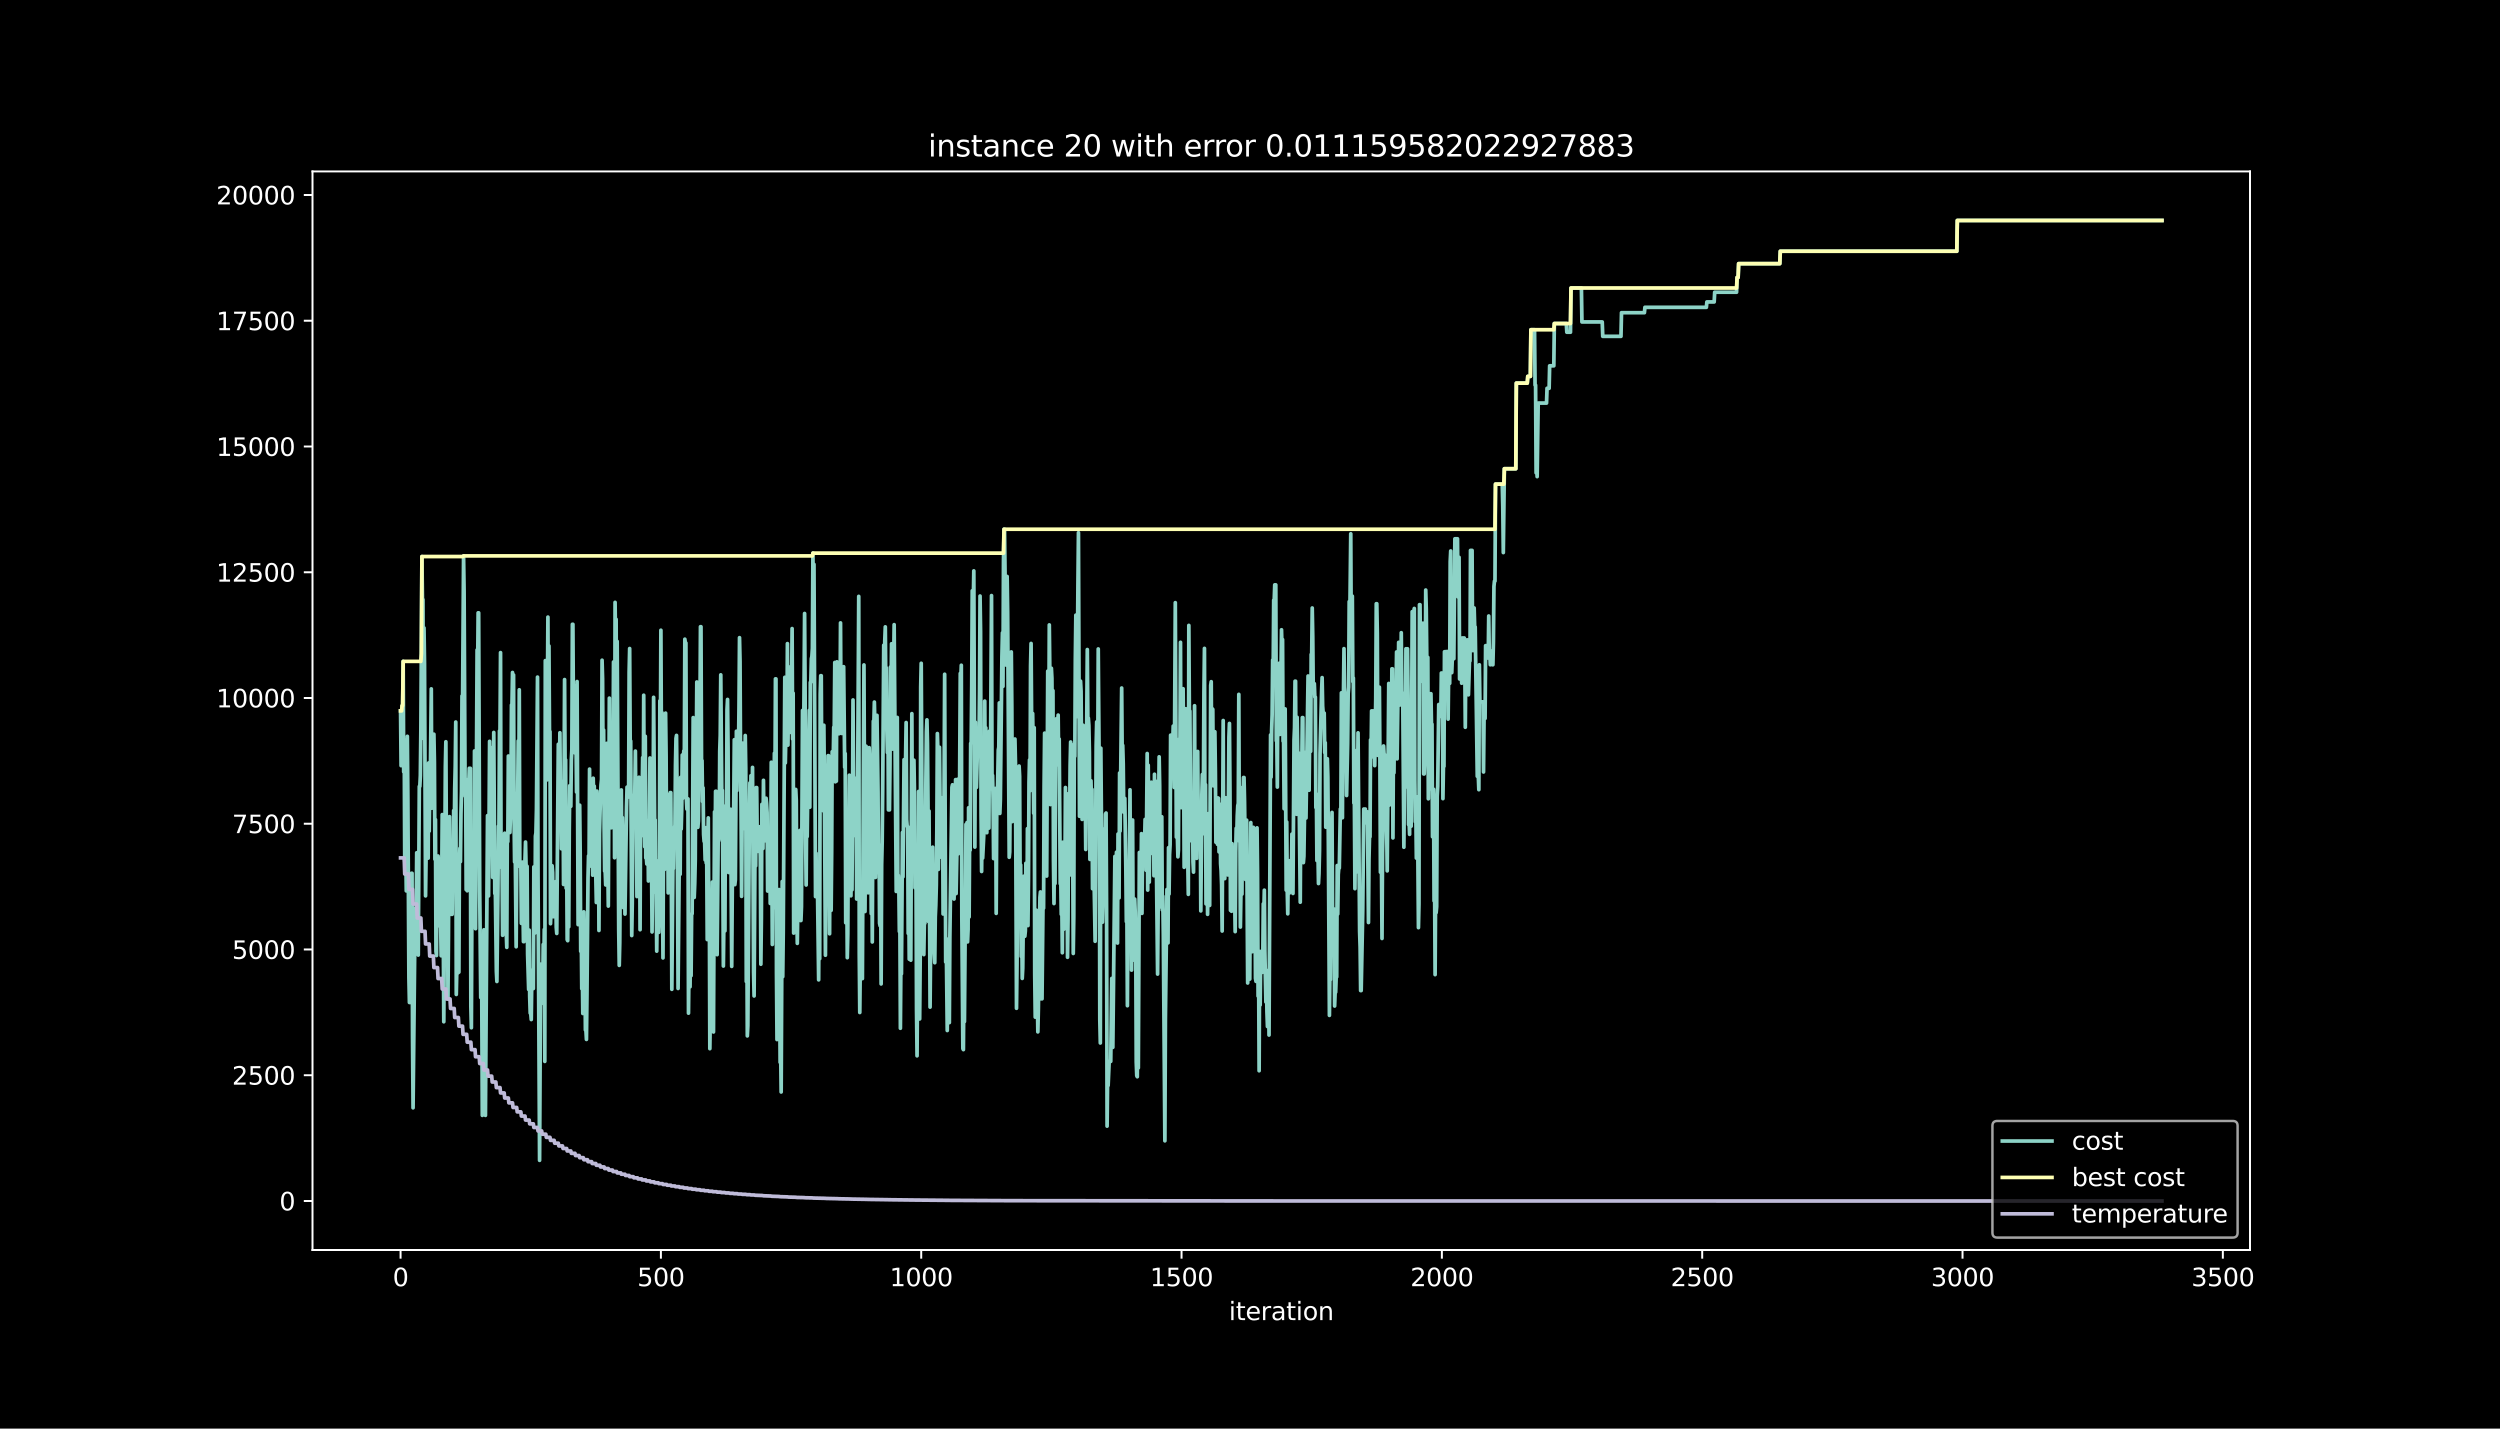 <?xml version="1.0" encoding="utf-8" standalone="no"?>
<!DOCTYPE svg PUBLIC "-//W3C//DTD SVG 1.1//EN"
  "http://www.w3.org/Graphics/SVG/1.1/DTD/svg11.dtd">
<svg height="576pt" version="1.1" viewBox="0 0 1008 576" width="1008pt" xmlns="http://www.w3.org/2000/svg" xmlns:xlink="http://www.w3.org/1999/xlink">
 <defs>
  <style type="text/css">*{stroke-linecap:butt;stroke-linejoin:round;}</style>
 </defs>
 <g id="figure_1">
  <g id="patch_1">
   <path d="M 0 576 
L 1008 576 
L 1008 0 
L 0 0 
z
"/>
  </g>
  <g id="axes_1">
   <g id="patch_2">
    <path d="M 126 504 
L 907.2 504 
L 907.2 69.12 
L 126 69.12 
z
"/>
   </g>
   <g id="matplotlib.axis_1">
    <g id="xtick_1">
     <g id="line2d_1">
      <defs>
       <path d="M 0 0 
L 0 3.5 
" id="m4b523c420a" style="stroke:#ffffff;stroke-width:0.8;"/>
      </defs>
      <g>
       <use style="fill:#ffffff;stroke:#ffffff;stroke-width:0.8;" x="161.509" xlink:href="#m4b523c420a" y="504"/>
      </g>
     </g>
     <g id="text_1">
      <!-- 0 -->
      <g style="fill:#ffffff;" transform="translate(158.328 518.598)scale(0.1 -0.1)">
       <defs>
        <path d="M 2034 4250 
Q 1547 4250 1301 3770 
Q 1056 3291 1056 2328 
Q 1056 1369 1301 889 
Q 1547 409 2034 409 
Q 2525 409 2770 889 
Q 3016 1369 3016 2328 
Q 3016 3291 2770 3770 
Q 2525 4250 2034 4250 
z
M 2034 4750 
Q 2819 4750 3233 4129 
Q 3647 3509 3647 2328 
Q 3647 1150 3233 529 
Q 2819 -91 2034 -91 
Q 1250 -91 836 529 
Q 422 1150 422 2328 
Q 422 3509 836 4129 
Q 1250 4750 2034 4750 
z
" id="DejaVuSans-30" transform="scale(0.016)"/>
       </defs>
       <use xlink:href="#DejaVuSans-30"/>
      </g>
     </g>
    </g>
    <g id="xtick_2">
     <g id="line2d_2">
      <g>
       <use style="fill:#ffffff;stroke:#ffffff;stroke-width:0.8;" x="266.472" xlink:href="#m4b523c420a" y="504"/>
      </g>
     </g>
     <g id="text_2">
      <!-- 500 -->
      <g style="fill:#ffffff;" transform="translate(256.929 518.598)scale(0.1 -0.1)">
       <defs>
        <path d="M 691 4666 
L 3169 4666 
L 3169 4134 
L 1269 4134 
L 1269 2991 
Q 1406 3038 1543 3061 
Q 1681 3084 1819 3084 
Q 2600 3084 3056 2656 
Q 3513 2228 3513 1497 
Q 3513 744 3044 326 
Q 2575 -91 1722 -91 
Q 1428 -91 1123 -41 
Q 819 9 494 109 
L 494 744 
Q 775 591 1075 516 
Q 1375 441 1709 441 
Q 2250 441 2565 725 
Q 2881 1009 2881 1497 
Q 2881 1984 2565 2268 
Q 2250 2553 1709 2553 
Q 1456 2553 1204 2497 
Q 953 2441 691 2322 
L 691 4666 
z
" id="DejaVuSans-35" transform="scale(0.016)"/>
       </defs>
       <use xlink:href="#DejaVuSans-35"/>
       <use x="63.623" xlink:href="#DejaVuSans-30"/>
       <use x="127.246" xlink:href="#DejaVuSans-30"/>
      </g>
     </g>
    </g>
    <g id="xtick_3">
     <g id="line2d_3">
      <g>
       <use style="fill:#ffffff;stroke:#ffffff;stroke-width:0.8;" x="371.436" xlink:href="#m4b523c420a" y="504"/>
      </g>
     </g>
     <g id="text_3">
      <!-- 1000 -->
      <g style="fill:#ffffff;" transform="translate(358.711 518.598)scale(0.1 -0.1)">
       <defs>
        <path d="M 794 531 
L 1825 531 
L 1825 4091 
L 703 3866 
L 703 4441 
L 1819 4666 
L 2450 4666 
L 2450 531 
L 3481 531 
L 3481 0 
L 794 0 
L 794 531 
z
" id="DejaVuSans-31" transform="scale(0.016)"/>
       </defs>
       <use xlink:href="#DejaVuSans-31"/>
       <use x="63.623" xlink:href="#DejaVuSans-30"/>
       <use x="127.246" xlink:href="#DejaVuSans-30"/>
       <use x="190.869" xlink:href="#DejaVuSans-30"/>
      </g>
     </g>
    </g>
    <g id="xtick_4">
     <g id="line2d_4">
      <g>
       <use style="fill:#ffffff;stroke:#ffffff;stroke-width:0.8;" x="476.399" xlink:href="#m4b523c420a" y="504"/>
      </g>
     </g>
     <g id="text_4">
      <!-- 1500 -->
      <g style="fill:#ffffff;" transform="translate(463.674 518.598)scale(0.1 -0.1)">
       <use xlink:href="#DejaVuSans-31"/>
       <use x="63.623" xlink:href="#DejaVuSans-35"/>
       <use x="127.246" xlink:href="#DejaVuSans-30"/>
       <use x="190.869" xlink:href="#DejaVuSans-30"/>
      </g>
     </g>
    </g>
    <g id="xtick_5">
     <g id="line2d_5">
      <g>
       <use style="fill:#ffffff;stroke:#ffffff;stroke-width:0.8;" x="581.362" xlink:href="#m4b523c420a" y="504"/>
      </g>
     </g>
     <g id="text_5">
      <!-- 2000 -->
      <g style="fill:#ffffff;" transform="translate(568.637 518.598)scale(0.1 -0.1)">
       <defs>
        <path d="M 1228 531 
L 3431 531 
L 3431 0 
L 469 0 
L 469 531 
Q 828 903 1448 1529 
Q 2069 2156 2228 2338 
Q 2531 2678 2651 2914 
Q 2772 3150 2772 3378 
Q 2772 3750 2511 3984 
Q 2250 4219 1831 4219 
Q 1534 4219 1204 4116 
Q 875 4013 500 3803 
L 500 4441 
Q 881 4594 1212 4672 
Q 1544 4750 1819 4750 
Q 2544 4750 2975 4387 
Q 3406 4025 3406 3419 
Q 3406 3131 3298 2873 
Q 3191 2616 2906 2266 
Q 2828 2175 2409 1742 
Q 1991 1309 1228 531 
z
" id="DejaVuSans-32" transform="scale(0.016)"/>
       </defs>
       <use xlink:href="#DejaVuSans-32"/>
       <use x="63.623" xlink:href="#DejaVuSans-30"/>
       <use x="127.246" xlink:href="#DejaVuSans-30"/>
       <use x="190.869" xlink:href="#DejaVuSans-30"/>
      </g>
     </g>
    </g>
    <g id="xtick_6">
     <g id="line2d_6">
      <g>
       <use style="fill:#ffffff;stroke:#ffffff;stroke-width:0.8;" x="686.326" xlink:href="#m4b523c420a" y="504"/>
      </g>
     </g>
     <g id="text_6">
      <!-- 2500 -->
      <g style="fill:#ffffff;" transform="translate(673.601 518.598)scale(0.1 -0.1)">
       <use xlink:href="#DejaVuSans-32"/>
       <use x="63.623" xlink:href="#DejaVuSans-35"/>
       <use x="127.246" xlink:href="#DejaVuSans-30"/>
       <use x="190.869" xlink:href="#DejaVuSans-30"/>
      </g>
     </g>
    </g>
    <g id="xtick_7">
     <g id="line2d_7">
      <g>
       <use style="fill:#ffffff;stroke:#ffffff;stroke-width:0.8;" x="791.289" xlink:href="#m4b523c420a" y="504"/>
      </g>
     </g>
     <g id="text_7">
      <!-- 3000 -->
      <g style="fill:#ffffff;" transform="translate(778.564 518.598)scale(0.1 -0.1)">
       <defs>
        <path d="M 2597 2516 
Q 3050 2419 3304 2112 
Q 3559 1806 3559 1356 
Q 3559 666 3084 287 
Q 2609 -91 1734 -91 
Q 1441 -91 1130 -33 
Q 819 25 488 141 
L 488 750 
Q 750 597 1062 519 
Q 1375 441 1716 441 
Q 2309 441 2620 675 
Q 2931 909 2931 1356 
Q 2931 1769 2642 2001 
Q 2353 2234 1838 2234 
L 1294 2234 
L 1294 2753 
L 1863 2753 
Q 2328 2753 2575 2939 
Q 2822 3125 2822 3475 
Q 2822 3834 2567 4026 
Q 2313 4219 1838 4219 
Q 1578 4219 1281 4162 
Q 984 4106 628 3988 
L 628 4550 
Q 988 4650 1302 4700 
Q 1616 4750 1894 4750 
Q 2613 4750 3031 4423 
Q 3450 4097 3450 3541 
Q 3450 3153 3228 2886 
Q 3006 2619 2597 2516 
z
" id="DejaVuSans-33" transform="scale(0.016)"/>
       </defs>
       <use xlink:href="#DejaVuSans-33"/>
       <use x="63.623" xlink:href="#DejaVuSans-30"/>
       <use x="127.246" xlink:href="#DejaVuSans-30"/>
       <use x="190.869" xlink:href="#DejaVuSans-30"/>
      </g>
     </g>
    </g>
    <g id="xtick_8">
     <g id="line2d_8">
      <g>
       <use style="fill:#ffffff;stroke:#ffffff;stroke-width:0.8;" x="896.252" xlink:href="#m4b523c420a" y="504"/>
      </g>
     </g>
     <g id="text_8">
      <!-- 3500 -->
      <g style="fill:#ffffff;" transform="translate(883.527 518.598)scale(0.1 -0.1)">
       <use xlink:href="#DejaVuSans-33"/>
       <use x="63.623" xlink:href="#DejaVuSans-35"/>
       <use x="127.246" xlink:href="#DejaVuSans-30"/>
       <use x="190.869" xlink:href="#DejaVuSans-30"/>
      </g>
     </g>
    </g>
    <g id="text_9">
     <!-- iteration -->
     <g style="fill:#ffffff;" transform="translate(495.477 532.277)scale(0.1 -0.1)">
      <defs>
       <path d="M 603 3500 
L 1178 3500 
L 1178 0 
L 603 0 
L 603 3500 
z
M 603 4863 
L 1178 4863 
L 1178 4134 
L 603 4134 
L 603 4863 
z
" id="DejaVuSans-69" transform="scale(0.016)"/>
       <path d="M 1172 4494 
L 1172 3500 
L 2356 3500 
L 2356 3053 
L 1172 3053 
L 1172 1153 
Q 1172 725 1289 603 
Q 1406 481 1766 481 
L 2356 481 
L 2356 0 
L 1766 0 
Q 1100 0 847 248 
Q 594 497 594 1153 
L 594 3053 
L 172 3053 
L 172 3500 
L 594 3500 
L 594 4494 
L 1172 4494 
z
" id="DejaVuSans-74" transform="scale(0.016)"/>
       <path d="M 3597 1894 
L 3597 1613 
L 953 1613 
Q 991 1019 1311 708 
Q 1631 397 2203 397 
Q 2534 397 2845 478 
Q 3156 559 3463 722 
L 3463 178 
Q 3153 47 2828 -22 
Q 2503 -91 2169 -91 
Q 1331 -91 842 396 
Q 353 884 353 1716 
Q 353 2575 817 3079 
Q 1281 3584 2069 3584 
Q 2775 3584 3186 3129 
Q 3597 2675 3597 1894 
z
M 3022 2063 
Q 3016 2534 2758 2815 
Q 2500 3097 2075 3097 
Q 1594 3097 1305 2825 
Q 1016 2553 972 2059 
L 3022 2063 
z
" id="DejaVuSans-65" transform="scale(0.016)"/>
       <path d="M 2631 2963 
Q 2534 3019 2420 3045 
Q 2306 3072 2169 3072 
Q 1681 3072 1420 2755 
Q 1159 2438 1159 1844 
L 1159 0 
L 581 0 
L 581 3500 
L 1159 3500 
L 1159 2956 
Q 1341 3275 1631 3429 
Q 1922 3584 2338 3584 
Q 2397 3584 2469 3576 
Q 2541 3569 2628 3553 
L 2631 2963 
z
" id="DejaVuSans-72" transform="scale(0.016)"/>
       <path d="M 2194 1759 
Q 1497 1759 1228 1600 
Q 959 1441 959 1056 
Q 959 750 1161 570 
Q 1363 391 1709 391 
Q 2188 391 2477 730 
Q 2766 1069 2766 1631 
L 2766 1759 
L 2194 1759 
z
M 3341 1997 
L 3341 0 
L 2766 0 
L 2766 531 
Q 2569 213 2275 61 
Q 1981 -91 1556 -91 
Q 1019 -91 701 211 
Q 384 513 384 1019 
Q 384 1609 779 1909 
Q 1175 2209 1959 2209 
L 2766 2209 
L 2766 2266 
Q 2766 2663 2505 2880 
Q 2244 3097 1772 3097 
Q 1472 3097 1187 3025 
Q 903 2953 641 2809 
L 641 3341 
Q 956 3463 1253 3523 
Q 1550 3584 1831 3584 
Q 2591 3584 2966 3190 
Q 3341 2797 3341 1997 
z
" id="DejaVuSans-61" transform="scale(0.016)"/>
       <path d="M 1959 3097 
Q 1497 3097 1228 2736 
Q 959 2375 959 1747 
Q 959 1119 1226 758 
Q 1494 397 1959 397 
Q 2419 397 2687 759 
Q 2956 1122 2956 1747 
Q 2956 2369 2687 2733 
Q 2419 3097 1959 3097 
z
M 1959 3584 
Q 2709 3584 3137 3096 
Q 3566 2609 3566 1747 
Q 3566 888 3137 398 
Q 2709 -91 1959 -91 
Q 1206 -91 779 398 
Q 353 888 353 1747 
Q 353 2609 779 3096 
Q 1206 3584 1959 3584 
z
" id="DejaVuSans-6f" transform="scale(0.016)"/>
       <path d="M 3513 2113 
L 3513 0 
L 2938 0 
L 2938 2094 
Q 2938 2591 2744 2837 
Q 2550 3084 2163 3084 
Q 1697 3084 1428 2787 
Q 1159 2491 1159 1978 
L 1159 0 
L 581 0 
L 581 3500 
L 1159 3500 
L 1159 2956 
Q 1366 3272 1645 3428 
Q 1925 3584 2291 3584 
Q 2894 3584 3203 3211 
Q 3513 2838 3513 2113 
z
" id="DejaVuSans-6e" transform="scale(0.016)"/>
      </defs>
      <use xlink:href="#DejaVuSans-69"/>
      <use x="27.783" xlink:href="#DejaVuSans-74"/>
      <use x="66.992" xlink:href="#DejaVuSans-65"/>
      <use x="128.516" xlink:href="#DejaVuSans-72"/>
      <use x="169.629" xlink:href="#DejaVuSans-61"/>
      <use x="230.908" xlink:href="#DejaVuSans-74"/>
      <use x="270.117" xlink:href="#DejaVuSans-69"/>
      <use x="297.9" xlink:href="#DejaVuSans-6f"/>
      <use x="359.082" xlink:href="#DejaVuSans-6e"/>
     </g>
    </g>
   </g>
   <g id="matplotlib.axis_2">
    <g id="ytick_1">
     <g id="line2d_9">
      <defs>
       <path d="M 0 0 
L -3.5 0 
" id="mf4c9654054" style="stroke:#ffffff;stroke-width:0.8;"/>
      </defs>
      <g>
       <use style="fill:#ffffff;stroke:#ffffff;stroke-width:0.8;" x="126" xlink:href="#mf4c9654054" y="484.233"/>
      </g>
     </g>
     <g id="text_10">
      <!-- 0 -->
      <g style="fill:#ffffff;" transform="translate(112.638 488.032)scale(0.1 -0.1)">
       <use xlink:href="#DejaVuSans-30"/>
      </g>
     </g>
    </g>
    <g id="ytick_2">
     <g id="line2d_10">
      <g>
       <use style="fill:#ffffff;stroke:#ffffff;stroke-width:0.8;" x="126" xlink:href="#mf4c9654054" y="433.532"/>
      </g>
     </g>
     <g id="text_11">
      <!-- 2500 -->
      <g style="fill:#ffffff;" transform="translate(93.55 437.331)scale(0.1 -0.1)">
       <use xlink:href="#DejaVuSans-32"/>
       <use x="63.623" xlink:href="#DejaVuSans-35"/>
       <use x="127.246" xlink:href="#DejaVuSans-30"/>
       <use x="190.869" xlink:href="#DejaVuSans-30"/>
      </g>
     </g>
    </g>
    <g id="ytick_3">
     <g id="line2d_11">
      <g>
       <use style="fill:#ffffff;stroke:#ffffff;stroke-width:0.8;" x="126" xlink:href="#mf4c9654054" y="382.831"/>
      </g>
     </g>
     <g id="text_12">
      <!-- 5000 -->
      <g style="fill:#ffffff;" transform="translate(93.55 386.63)scale(0.1 -0.1)">
       <use xlink:href="#DejaVuSans-35"/>
       <use x="63.623" xlink:href="#DejaVuSans-30"/>
       <use x="127.246" xlink:href="#DejaVuSans-30"/>
       <use x="190.869" xlink:href="#DejaVuSans-30"/>
      </g>
     </g>
    </g>
    <g id="ytick_4">
     <g id="line2d_12">
      <g>
       <use style="fill:#ffffff;stroke:#ffffff;stroke-width:0.8;" x="126" xlink:href="#mf4c9654054" y="332.13"/>
      </g>
     </g>
     <g id="text_13">
      <!-- 7500 -->
      <g style="fill:#ffffff;" transform="translate(93.55 335.929)scale(0.1 -0.1)">
       <defs>
        <path d="M 525 4666 
L 3525 4666 
L 3525 4397 
L 1831 0 
L 1172 0 
L 2766 4134 
L 525 4134 
L 525 4666 
z
" id="DejaVuSans-37" transform="scale(0.016)"/>
       </defs>
       <use xlink:href="#DejaVuSans-37"/>
       <use x="63.623" xlink:href="#DejaVuSans-35"/>
       <use x="127.246" xlink:href="#DejaVuSans-30"/>
       <use x="190.869" xlink:href="#DejaVuSans-30"/>
      </g>
     </g>
    </g>
    <g id="ytick_5">
     <g id="line2d_13">
      <g>
       <use style="fill:#ffffff;stroke:#ffffff;stroke-width:0.8;" x="126" xlink:href="#mf4c9654054" y="281.429"/>
      </g>
     </g>
     <g id="text_14">
      <!-- 10000 -->
      <g style="fill:#ffffff;" transform="translate(87.188 285.228)scale(0.1 -0.1)">
       <use xlink:href="#DejaVuSans-31"/>
       <use x="63.623" xlink:href="#DejaVuSans-30"/>
       <use x="127.246" xlink:href="#DejaVuSans-30"/>
       <use x="190.869" xlink:href="#DejaVuSans-30"/>
       <use x="254.492" xlink:href="#DejaVuSans-30"/>
      </g>
     </g>
    </g>
    <g id="ytick_6">
     <g id="line2d_14">
      <g>
       <use style="fill:#ffffff;stroke:#ffffff;stroke-width:0.8;" x="126" xlink:href="#mf4c9654054" y="230.728"/>
      </g>
     </g>
     <g id="text_15">
      <!-- 12500 -->
      <g style="fill:#ffffff;" transform="translate(87.188 234.527)scale(0.1 -0.1)">
       <use xlink:href="#DejaVuSans-31"/>
       <use x="63.623" xlink:href="#DejaVuSans-32"/>
       <use x="127.246" xlink:href="#DejaVuSans-35"/>
       <use x="190.869" xlink:href="#DejaVuSans-30"/>
       <use x="254.492" xlink:href="#DejaVuSans-30"/>
      </g>
     </g>
    </g>
    <g id="ytick_7">
     <g id="line2d_15">
      <g>
       <use style="fill:#ffffff;stroke:#ffffff;stroke-width:0.8;" x="126" xlink:href="#mf4c9654054" y="180.027"/>
      </g>
     </g>
     <g id="text_16">
      <!-- 15000 -->
      <g style="fill:#ffffff;" transform="translate(87.188 183.826)scale(0.1 -0.1)">
       <use xlink:href="#DejaVuSans-31"/>
       <use x="63.623" xlink:href="#DejaVuSans-35"/>
       <use x="127.246" xlink:href="#DejaVuSans-30"/>
       <use x="190.869" xlink:href="#DejaVuSans-30"/>
       <use x="254.492" xlink:href="#DejaVuSans-30"/>
      </g>
     </g>
    </g>
    <g id="ytick_8">
     <g id="line2d_16">
      <g>
       <use style="fill:#ffffff;stroke:#ffffff;stroke-width:0.8;" x="126" xlink:href="#mf4c9654054" y="129.326"/>
      </g>
     </g>
     <g id="text_17">
      <!-- 17500 -->
      <g style="fill:#ffffff;" transform="translate(87.188 133.126)scale(0.1 -0.1)">
       <use xlink:href="#DejaVuSans-31"/>
       <use x="63.623" xlink:href="#DejaVuSans-37"/>
       <use x="127.246" xlink:href="#DejaVuSans-35"/>
       <use x="190.869" xlink:href="#DejaVuSans-30"/>
       <use x="254.492" xlink:href="#DejaVuSans-30"/>
      </g>
     </g>
    </g>
    <g id="ytick_9">
     <g id="line2d_17">
      <g>
       <use style="fill:#ffffff;stroke:#ffffff;stroke-width:0.8;" x="126" xlink:href="#mf4c9654054" y="78.625"/>
      </g>
     </g>
     <g id="text_18">
      <!-- 20000 -->
      <g style="fill:#ffffff;" transform="translate(87.188 82.425)scale(0.1 -0.1)">
       <use xlink:href="#DejaVuSans-32"/>
       <use x="63.623" xlink:href="#DejaVuSans-30"/>
       <use x="127.246" xlink:href="#DejaVuSans-30"/>
       <use x="190.869" xlink:href="#DejaVuSans-30"/>
       <use x="254.492" xlink:href="#DejaVuSans-30"/>
      </g>
     </g>
    </g>
   </g>
   <g id="line2d_18">
    <path clip-path="url(#p9b3b48451b)" d="M 161.509 286.621 
L 161.719 308.706 
L 161.929 290.738 
L 162.139 284.491 
L 162.349 284.491 
L 162.559 266.665 
L 162.769 311.221 
L 162.979 298.181 
L 163.189 347.239 
L 163.398 304.143 
L 163.608 343.244 
L 163.818 359.204 
L 164.028 335.273 
L 164.238 296.883 
L 164.448 321.442 
L 164.868 394.228 
L 165.078 404.206 
L 165.498 404.206 
L 165.708 391.207 
L 165.918 352.106 
L 166.127 352.106 
L 166.337 417.936 
L 166.547 446.673 
L 167.387 366.262 
L 167.597 384.088 
L 167.807 371.089 
L 168.017 343.832 
L 168.227 343.832 
L 168.647 385.082 
L 169.066 317.082 
L 169.276 317.082 
L 169.486 312.722 
L 169.696 294.023 
L 170.116 224.401 
L 170.326 241.7 
L 170.536 241.7 
L 170.746 297.714 
L 170.956 253.158 
L 171.166 267.598 
L 171.586 361.212 
L 171.795 345.231 
L 172.005 317.731 
L 172.215 317.731 
L 172.425 346.002 
L 172.635 346.002 
L 172.845 307.611 
L 173.055 335.111 
L 173.265 316.575 
L 173.475 316.575 
L 173.895 277.758 
L 174.105 325.863 
L 174.315 320.307 
L 174.525 320.327 
L 174.944 296.031 
L 175.154 307.327 
L 175.364 346.488 
L 175.574 330.447 
L 175.784 383.561 
L 175.994 385.265 
L 176.204 346.164 
L 176.414 373.421 
L 176.624 345.15 
L 176.834 347.726 
L 177.044 347.726 
L 177.254 369.324 
L 177.464 359.792 
L 177.883 385.366 
L 178.303 328.439 
L 178.723 373.583 
L 178.933 411.974 
L 179.563 309.274 
L 179.773 299.073 
L 179.983 342.169 
L 180.193 359.995 
L 180.402 336.429 
L 180.612 402.766 
L 180.822 377.274 
L 181.032 333.306 
L 181.242 329.27 
L 181.452 353.282 
L 181.662 349.956 
L 181.872 368.655 
L 182.082 350.078 
L 182.292 368.655 
L 182.502 349.956 
L 182.712 351.153 
L 182.922 326.817 
L 183.132 339.816 
L 183.341 318.015 
L 183.551 308.95 
L 183.761 291.123 
L 183.971 400.962 
L 184.181 391.43 
L 184.391 391.43 
L 184.601 392.302 
L 184.811 386.745 
L 185.021 391.977 
L 185.231 347.421 
L 185.441 342.007 
L 185.651 347.421 
L 185.861 328.054 
L 186.071 318.988 
L 186.28 280.598 
L 186.49 286.154 
L 186.91 224.137 
L 187.12 238.435 
L 187.54 321.057 
L 187.75 314.141 
L 187.96 358.697 
L 188.17 345.698 
L 188.38 359.164 
L 188.59 329.21 
L 189.219 309.761 
L 189.429 309.862 
L 189.639 309.781 
L 189.849 405.788 
L 190.059 414.387 
L 190.269 365.329 
L 190.479 355.594 
L 190.689 338.498 
L 190.899 335.78 
L 191.109 357.338 
L 191.319 302.784 
L 191.739 374.455 
L 192.368 262.041 
L 192.578 271.106 
L 192.788 247.094 
L 192.998 247.094 
L 193.418 359.225 
L 193.838 402.219 
L 194.048 380.215 
L 194.258 403.781 
L 194.468 449.716 
L 194.678 418.139 
L 194.887 414.002 
L 195.097 374.901 
L 195.307 375.043 
L 195.727 449.716 
L 196.567 328.865 
L 196.987 361.232 
L 197.407 298.911 
L 197.616 317.447 
L 197.826 301.486 
L 198.036 325.498 
L 198.246 301.486 
L 198.666 353.769 
L 199.086 295.321 
L 199.506 360.279 
L 199.716 358.494 
L 200.136 391.592 
L 200.346 395.729 
L 200.765 359.427 
L 200.975 333.083 
L 201.185 333.083 
L 201.395 294.692 
L 201.605 294.692 
L 201.815 263.136 
L 202.025 349.713 
L 202.445 349.713 
L 202.655 377.112 
L 203.075 340.08 
L 203.284 340.08 
L 203.494 335.943 
L 203.704 374.252 
L 203.914 370.217 
L 204.334 381.979 
L 204.544 336.044 
L 204.754 339.35 
L 204.964 304.833 
L 205.174 307.408 
L 205.384 307.408 
L 205.594 335.679 
L 206.014 322.639 
L 206.223 284.248 
L 206.433 284.147 
L 206.643 271.147 
L 206.853 311.221 
L 207.063 272.12 
L 207.273 330.345 
L 207.483 347.543 
L 207.693 338.011 
L 208.113 381.736 
L 208.533 319.718 
L 208.743 319.718 
L 208.953 298.728 
L 209.162 326.228 
L 209.372 278.123 
L 209.582 349.348 
L 209.792 349.348 
L 210.002 347.969 
L 210.212 372.305 
L 210.422 366.404 
L 210.632 347.604 
L 211.052 379.667 
L 211.262 379.667 
L 211.472 370.602 
L 211.682 346.407 
L 211.891 339.512 
L 212.101 349.084 
L 212.311 349.064 
L 212.521 349.307 
L 212.731 384.676 
L 213.151 398.954 
L 213.361 375.023 
L 213.571 401.773 
L 213.781 408.506 
L 213.991 408.506 
L 214.201 411.081 
L 214.411 395.101 
L 214.621 391.126 
L 214.83 396.358 
L 215.04 398.589 
L 215.25 349.531 
L 215.46 376.199 
L 215.67 376.199 
L 215.88 337.099 
L 216.09 335.862 
L 216.3 326.33 
L 216.72 273.013 
L 216.93 352.857 
L 217.56 467.846 
L 217.979 388.753 
L 218.189 404.734 
L 218.609 395.141 
L 218.819 400.698 
L 219.029 380.803 
L 219.239 393.559 
L 219.449 374.759 
L 219.659 427.955 
L 219.869 266.361 
L 220.079 298.485 
L 220.289 286.195 
L 220.498 314.466 
L 220.918 248.818 
L 221.128 299.539 
L 221.338 260.439 
L 221.548 294.956 
L 221.758 294.956 
L 221.968 372.447 
L 222.178 366.891 
L 222.388 366.891 
L 222.598 349.064 
L 222.808 351.782 
L 223.018 369.608 
L 223.228 369.608 
L 223.437 360.076 
L 223.647 359.63 
L 223.857 359.63 
L 224.067 355.493 
L 224.277 373.826 
L 224.487 376.361 
L 224.907 324.018 
L 225.117 300.087 
L 225.327 317.67 
L 225.537 317.67 
L 225.747 295.443 
L 225.957 321.422 
L 226.166 318.299 
L 226.376 342.23 
L 226.586 320.631 
L 226.796 315.074 
L 227.006 316.616 
L 227.216 356.608 
L 227.636 274.006 
L 227.846 308.524 
L 228.056 306.354 
L 228.266 358.109 
L 228.476 345.799 
L 228.686 378.876 
L 228.896 379.282 
L 229.105 347.705 
L 229.315 373.705 
L 229.525 334.604 
L 229.735 316.778 
L 230.155 325.113 
L 230.365 306.414 
L 230.575 302.074 
L 230.785 251.718 
L 230.995 251.718 
L 231.205 288.507 
L 231.415 283.031 
L 231.625 300.858 
L 231.835 303.596 
L 232.044 276.46 
L 232.464 319.353 
L 232.674 274.797 
L 233.094 372.812 
L 233.304 333.712 
L 233.514 324.647 
L 233.724 324.647 
L 233.934 344.481 
L 234.144 383.581 
L 234.354 374.049 
L 234.564 398.65 
L 234.773 389.3 
L 234.983 408.628 
L 235.193 378.024 
L 235.403 367.661 
L 235.613 388.509 
L 235.823 388.509 
L 236.033 415.279 
L 236.243 415.279 
L 236.453 419.092 
L 236.663 401.266 
L 237.083 354.134 
L 237.293 345.069 
L 237.503 349.206 
L 237.712 310.106 
L 237.922 349.206 
L 238.132 321.949 
L 238.342 321.807 
L 238.552 330.873 
L 238.762 330.873 
L 238.972 352.877 
L 239.182 313.776 
L 239.392 322.517 
L 239.602 316.96 
L 239.812 342.838 
L 240.022 342.838 
L 240.442 363.889 
L 240.651 318.968 
L 240.861 326.107 
L 241.071 327.06 
L 241.281 327.06 
L 241.491 375.165 
L 241.701 336.064 
L 242.121 320.976 
L 242.331 316.413 
L 242.541 314.304 
L 242.751 266.199 
L 242.961 273.763 
L 243.171 312.154 
L 243.38 294.327 
L 243.59 333.428 
L 243.8 351.254 
L 244.01 351.254 
L 244.22 356.811 
L 244.64 299.722 
L 244.85 299.722 
L 245.06 347.827 
L 245.27 365.329 
L 245.69 281.49 
L 245.9 320.834 
L 246.11 333.752 
L 246.529 333.752 
L 246.739 309.416 
L 246.949 300.351 
L 247.159 306.009 
L 247.369 266.908 
L 247.579 266.908 
L 247.789 345.84 
L 247.999 242.876 
L 248.209 260.703 
L 248.419 249.69 
L 248.629 307.652 
L 248.839 258.593 
L 249.258 336.49 
L 249.468 374.881 
L 249.678 389.239 
L 249.888 380.174 
L 250.308 321.239 
L 250.518 318.502 
L 250.728 356.892 
L 250.938 329.635 
L 251.148 338.701 
L 251.358 365.958 
L 251.778 336.977 
L 251.987 368.554 
L 252.617 325.316 
L 252.827 317.366 
L 253.247 317.244 
L 253.457 321.381 
L 253.667 271.025 
L 253.877 261.493 
L 254.087 300.148 
L 254.297 298.769 
L 254.717 377.213 
L 254.926 364.214 
L 255.136 329.696 
L 255.556 320.651 
L 255.766 332.495 
L 256.186 302.845 
L 256.396 328.439 
L 256.606 333.996 
L 256.816 361.496 
L 257.026 361.09 
L 257.236 361.09 
L 257.446 355.939 
L 257.655 313.391 
L 257.865 326.756 
L 258.075 374.861 
L 258.285 326.756 
L 258.495 317.082 
L 258.705 336.977 
L 259.125 305.441 
L 259.335 329.372 
L 259.545 280.314 
L 259.755 328.419 
L 259.965 341.418 
L 260.175 296.862 
L 260.385 345.921 
L 260.594 345.515 
L 260.804 348.375 
L 261.224 330.873 
L 261.434 355.209 
L 261.644 351.518 
L 262.064 305.624 
L 262.274 332.88 
L 262.484 315.054 
L 262.904 375.753 
L 263.324 330.224 
L 263.533 281.165 
L 263.953 332.617 
L 264.163 330.589 
L 264.373 359.934 
L 264.583 359.934 
L 264.793 383.5 
L 265.213 347.137 
L 265.633 375.915 
L 265.843 370.358 
L 266.053 282.544 
L 266.262 300.046 
L 266.472 254.111 
L 266.682 300.046 
L 266.892 287.27 
L 267.102 358.738 
L 267.312 386.238 
L 267.522 337.18 
L 267.942 350.565 
L 268.362 287.533 
L 268.572 305.035 
L 268.782 348.131 
L 268.992 343.994 
L 269.201 320.428 
L 269.411 360.015 
L 269.621 355.087 
L 269.831 357.055 
L 270.251 319.576 
L 270.461 319.576 
L 270.671 349.835 
L 270.881 398.893 
L 271.301 349.794 
L 271.511 350.2 
L 271.721 334.219 
L 271.931 334.219 
L 272.14 332.698 
L 272.35 308.605 
L 272.56 297.714 
L 272.77 296.518 
L 272.98 317.062 
L 273.4 398.548 
L 273.82 353.222 
L 274.03 334.685 
L 274.24 352.512 
L 274.45 313.411 
L 274.66 334.259 
L 274.869 326.228 
L 275.079 304.427 
L 275.289 321.888 
L 275.499 306.475 
L 275.709 302.744 
L 275.919 306.78 
L 276.129 257.721 
L 276.339 259.242 
L 276.549 259.242 
L 276.759 322.091 
L 276.969 326.228 
L 277.179 322.091 
L 277.389 322.091 
L 277.599 408.506 
L 277.808 389.706 
L 278.228 397.879 
L 278.438 374.435 
L 278.648 393.397 
L 278.858 368.432 
L 279.068 368.432 
L 279.488 289.338 
L 279.908 361.841 
L 280.118 356.284 
L 280.328 346.752 
L 280.537 297.694 
L 280.747 303.251 
L 280.957 274.98 
L 281.167 324.038 
L 281.377 333.57 
L 281.587 330.974 
L 282.007 287.209 
L 282.217 287.209 
L 282.427 252.692 
L 282.637 252.692 
L 282.847 306.658 
L 283.057 306.658 
L 283.267 323.186 
L 283.476 317.63 
L 283.686 336.429 
L 283.896 339.269 
L 284.106 339.269 
L 284.316 346.732 
L 284.526 333.732 
L 284.736 347.949 
L 284.946 344.318 
L 285.156 378.836 
L 285.366 340.445 
L 285.576 329.777 
L 285.786 370.703 
L 285.996 361.171 
L 286.206 422.824 
L 286.625 393.052 
L 286.835 394.289 
L 287.255 355.635 
L 287.675 416.091 
L 288.095 327.344 
L 288.305 346.549 
L 288.515 319.049 
L 288.725 319.029 
L 289.144 384.92 
L 289.564 338.964 
L 289.774 338.964 
L 289.984 337.443 
L 290.194 302.926 
L 290.404 296.497 
L 290.614 272.1 
L 291.034 322.801 
L 291.244 318.664 
L 291.664 389.503 
L 291.874 370.703 
L 292.083 374.84 
L 292.293 375.327 
L 292.503 324.971 
L 292.713 348.537 
L 292.923 330.71 
L 293.133 286.154 
L 293.343 282.017 
L 293.553 301.426 
L 293.763 351.782 
L 293.973 351.376 
L 294.183 338.376 
L 294.393 349.896 
L 294.603 326.289 
L 295.022 389.645 
L 295.442 333.529 
L 295.652 346.529 
L 296.072 298.262 
L 296.282 356.69 
L 296.492 354.722 
L 296.912 294.834 
L 297.122 318.765 
L 297.332 302.805 
L 297.751 302.805 
L 297.961 284.978 
L 298.171 257.113 
L 298.381 266.685 
L 298.591 308.199 
L 298.801 326.898 
L 299.011 361.415 
L 299.431 299.641 
L 299.641 334.158 
L 299.851 324.626 
L 300.061 326.796 
L 300.271 315.257 
L 300.481 296.558 
L 300.69 309.903 
L 300.9 395.749 
L 301.11 371.738 
L 301.32 417.673 
L 301.53 413.535 
L 302.16 327.506 
L 302.37 315.662 
L 302.58 334.361 
L 302.79 312.762 
L 303 312.762 
L 303.21 327.242 
L 303.419 309.416 
L 303.839 392.038 
L 304.049 401.57 
L 304.469 333.144 
L 304.679 349.125 
L 304.889 317.548 
L 305.099 317.548 
L 305.309 339.776 
L 305.519 343.264 
L 305.729 342.879 
L 305.939 342.879 
L 306.149 333.347 
L 306.358 336.145 
L 306.568 345.677 
L 306.778 388.773 
L 306.988 370.237 
L 307.198 324.302 
L 307.408 342.128 
L 307.618 342.128 
L 307.828 314.628 
L 308.038 333.063 
L 308.248 329.94 
L 308.458 339.005 
L 308.878 321.848 
L 309.088 323.998 
L 309.297 327.689 
L 309.507 359.265 
L 309.717 346.265 
L 310.137 346.265 
L 310.347 340.709 
L 310.557 364.274 
L 310.767 345.738 
L 310.977 307.347 
L 311.397 380.803 
L 311.607 353.303 
L 311.817 366.079 
L 312.236 303.697 
L 312.446 319.658 
L 312.656 273.723 
L 312.866 273.723 
L 313.076 391.896 
L 313.286 419.153 
L 313.706 390.416 
L 313.916 397.068 
L 314.126 358.677 
L 314.546 428.34 
L 314.756 422.783 
L 314.965 440.285 
L 315.385 355.412 
L 315.595 393.803 
L 315.805 375.976 
L 316.435 273.094 
L 316.645 307.611 
L 317.065 285.546 
L 317.275 294.611 
L 317.485 259.506 
L 317.695 300.432 
L 318.114 268.896 
L 318.324 295.301 
L 318.534 295.301 
L 318.744 276.501 
L 318.954 279.462 
L 319.164 279.462 
L 319.374 253.442 
L 319.584 297.998 
L 319.794 279.462 
L 320.004 376.219 
L 320.214 344.663 
L 320.633 318.299 
L 320.843 318.299 
L 321.053 322.801 
L 321.263 367.357 
L 321.473 380.357 
L 321.683 364.396 
L 321.893 357.886 
L 322.103 362.591 
L 322.313 353.526 
L 322.523 334.827 
L 322.733 371.149 
L 322.943 371.149 
L 323.153 365.532 
L 323.572 286.459 
L 323.782 331.015 
L 324.412 247.358 
L 324.622 279.178 
L 324.832 338.133 
L 325.042 356.831 
L 325.252 325.255 
L 325.462 337.301 
L 325.672 319.475 
L 325.882 312.803 
L 326.302 286.377 
L 326.511 325.478 
L 326.721 275.122 
L 326.931 275.122 
L 327.141 265.59 
L 327.351 264.718 
L 327.561 261.412 
L 327.771 223.022 
L 327.981 255.044 
L 328.191 227.544 
L 328.821 361.516 
L 329.031 344.014 
L 329.24 358.515 
L 329.45 358.515 
L 329.66 362.084 
L 330.08 395.08 
L 330.29 359.062 
L 330.5 386.562 
L 330.71 279.908 
L 330.92 272.445 
L 331.13 272.445 
L 331.34 313.371 
L 331.55 297.39 
L 331.76 321.929 
L 331.97 326.938 
L 332.179 292.421 
L 332.389 315.885 
L 332.809 385.143 
L 333.229 312.641 
L 333.439 308.503 
L 333.649 331.947 
L 333.859 304.691 
L 334.069 304.691 
L 334.489 376.503 
L 334.699 328.398 
L 334.908 362.916 
L 335.118 367.053 
L 335.328 343.609 
L 335.538 303.088 
L 335.748 303.088 
L 335.958 306.212 
L 336.168 293.212 
L 336.378 293.212 
L 336.588 267.111 
L 336.798 315.216 
L 337.008 287.716 
L 337.218 314.953 
L 337.428 266.847 
L 337.638 290.941 
L 337.847 295.585 
L 338.057 277.049 
L 338.267 295.848 
L 338.477 285.668 
L 338.687 285.668 
L 338.897 251.15 
L 339.107 290.15 
L 339.317 295.706 
L 339.527 295.706 
L 339.737 276.907 
L 339.947 286.641 
L 340.157 268.815 
L 340.577 309.375 
L 340.786 303.819 
L 340.996 372.062 
L 341.206 348.131 
L 341.416 355.635 
L 341.626 386.137 
L 341.836 376.605 
L 342.046 337.504 
L 342.256 337.504 
L 342.466 312.559 
L 342.676 318.055 
L 342.886 357.156 
L 343.096 361.192 
L 343.306 337.18 
L 343.515 358.778 
L 343.725 331.278 
L 343.935 282.22 
L 344.145 313.452 
L 344.355 313.452 
L 344.565 336.876 
L 344.775 323.876 
L 344.985 323.876 
L 345.195 314.344 
L 345.405 362.49 
L 345.615 348.131 
L 346.245 240.463 
L 346.454 384.676 
L 346.664 408.242 
L 347.084 367.316 
L 347.294 394.573 
L 347.504 375.773 
L 347.714 394.573 
L 348.344 268.105 
L 348.764 367.519 
L 349.184 300.858 
L 349.603 313.148 
L 349.813 330.974 
L 350.023 359.975 
L 350.443 301.446 
L 350.653 306.009 
L 350.863 319.009 
L 351.073 319.576 
L 351.283 368.371 
L 351.493 333.854 
L 351.703 379.789 
L 352.122 290.758 
L 352.332 292.137 
L 352.542 283.072 
L 352.752 292.137 
L 352.962 353.789 
L 353.172 341.479 
L 353.592 288.426 
L 354.012 319.516 
L 354.222 351.924 
L 354.432 340.688 
L 354.642 372.245 
L 354.852 373.279 
L 355.061 352.167 
L 355.271 396.723 
L 355.481 348.618 
L 355.691 339.553 
L 355.901 318.664 
L 356.321 260.135 
L 356.531 285.566 
L 356.741 258.309 
L 356.951 252.753 
L 357.161 276.765 
L 357.371 269.22 
L 357.581 294.388 
L 357.79 303.454 
L 358 285.627 
L 358.21 326.553 
L 358.42 307.753 
L 358.63 326.553 
L 358.84 308.017 
L 359.05 268.916 
L 359.26 281.368 
L 359.47 259.567 
L 359.89 302.034 
L 360.52 251.86 
L 361.359 359.427 
L 361.779 289.278 
L 361.989 352.938 
L 362.199 352.917 
L 362.409 357.055 
L 362.619 375.591 
L 362.829 370.034 
L 363.039 414.59 
L 363.249 387.09 
L 363.459 392.647 
L 363.878 335.638 
L 364.088 353.526 
L 364.508 306.293 
L 364.718 325.458 
L 364.928 320.246 
L 365.348 291.326 
L 365.558 330.426 
L 365.768 333.266 
L 365.978 333.266 
L 366.188 376.361 
L 366.397 357.663 
L 366.607 386.745 
L 366.817 352.228 
L 367.027 352.633 
L 367.237 387.151 
L 367.657 287.736 
L 367.867 338.092 
L 368.077 334.057 
L 368.287 338.092 
L 368.497 306.516 
L 368.707 319.556 
L 368.917 357.947 
L 369.127 352.39 
L 369.336 352.39 
L 369.546 407.005 
L 369.756 425.704 
L 369.966 391.186 
L 370.176 387.151 
L 370.386 319.11 
L 370.596 384.676 
L 370.806 410.838 
L 371.016 386.826 
L 371.226 276.967 
L 371.436 267.436 
L 371.856 346.509 
L 372.066 342.473 
L 372.275 350.605 
L 372.485 384.899 
L 372.695 371.9 
L 372.905 372.305 
L 373.325 313.776 
L 373.535 295.078 
L 373.745 290.251 
L 373.955 299.884 
L 374.165 323.45 
L 374.375 371.555 
L 374.585 326.999 
L 375.004 406.072 
L 375.214 382.506 
L 375.424 382.101 
L 375.634 382.101 
L 375.844 382.506 
L 376.054 341.581 
L 376.264 368.837 
L 376.474 364.802 
L 376.684 384.129 
L 376.894 388.165 
L 377.104 369.628 
L 377.314 364.944 
L 377.524 356.811 
L 377.734 334.868 
L 377.943 295.767 
L 378.153 302.44 
L 378.363 350.545 
L 378.783 301.284 
L 379.203 342.027 
L 379.413 343.142 
L 379.623 345.677 
L 379.833 321.665 
L 380.043 322.517 
L 380.253 368.513 
L 380.463 355.513 
L 380.882 271.857 
L 381.302 387.881 
L 381.512 378.349 
L 381.932 415.503 
L 382.142 383.926 
L 382.352 387.232 
L 382.562 412.319 
L 382.772 412.319 
L 382.982 377.801 
L 383.821 317.447 
L 384.031 316.433 
L 384.241 359.529 
L 384.451 327.952 
L 384.661 362.49 
L 384.871 352.958 
L 385.291 314.344 
L 385.501 360.279 
L 385.921 338.214 
L 386.131 314.202 
L 386.341 344.278 
L 386.55 324.748 
L 386.76 340.709 
L 387.18 271.512 
L 387.39 273.783 
L 387.6 268.227 
L 387.81 369.507 
L 388.23 422.803 
L 388.44 423.209 
L 388.65 395.952 
L 388.86 411.913 
L 389.279 359.894 
L 389.489 332.394 
L 389.699 375.631 
L 389.909 331.664 
L 390.119 379.769 
L 390.329 374.739 
L 390.539 325.681 
L 390.749 369.73 
L 390.959 335.213 
L 391.169 342.797 
L 391.379 299.702 
L 391.589 299.702 
L 391.799 276.582 
L 392.009 238.191 
L 392.218 255.693 
L 392.638 230.181 
L 393.058 341.54 
L 393.268 291.184 
L 393.688 317.488 
L 394.318 293.901 
L 394.528 293.901 
L 394.738 299.032 
L 394.948 278.711 
L 395.157 240.321 
L 395.367 254.7 
L 395.577 328.48 
L 395.787 351.376 
L 395.997 328.48 
L 396.207 345.981 
L 396.837 333.043 
L 397.047 282.686 
L 397.257 310.937 
L 397.467 293.435 
L 397.677 333.022 
L 397.886 335.74 
L 398.096 322.74 
L 398.306 322.74 
L 398.516 299.377 
L 398.726 333.894 
L 398.936 294.794 
L 399.146 318.238 
L 399.356 308.706 
L 399.776 240.138 
L 399.986 316.676 
L 400.196 312.641 
L 400.406 322.172 
L 400.616 346.184 
L 400.825 342.047 
L 401.035 346.184 
L 401.245 317.913 
L 401.455 317.913 
L 401.665 368.27 
L 401.875 329.169 
L 402.085 325.863 
L 402.505 302.44 
L 402.715 301.243 
L 402.925 283.417 
L 403.135 327.973 
L 403.345 322.416 
L 403.974 264.677 
L 404.184 255.146 
L 404.394 276.744 
L 404.604 226.388 
L 404.814 213.388 
L 405.024 213.388 
L 405.234 231.215 
L 405.444 258.614 
L 405.654 268.145 
L 406.074 232.432 
L 406.284 246.932 
L 406.913 345.657 
L 407.123 343.507 
L 407.753 262.852 
L 407.963 284.796 
L 408.173 331.258 
L 408.383 304.001 
L 408.803 318.623 
L 409.013 316.514 
L 409.223 297.978 
L 409.432 307.733 
L 409.852 406.539 
L 410.062 389.057 
L 410.272 361.557 
L 410.482 317.001 
L 410.692 353.891 
L 410.902 308.868 
L 411.112 313.006 
L 411.322 358.312 
L 411.532 348.74 
L 411.742 385.63 
L 411.952 370.805 
L 412.161 394.492 
L 412.371 390.355 
L 412.791 353.303 
L 413.001 372.103 
L 413.211 377.497 
L 413.421 375.327 
L 413.631 348.07 
L 414.051 373.198 
L 414.261 334.097 
L 414.471 373.198 
L 414.681 354.499 
L 414.891 315.399 
L 415.1 306.374 
L 415.31 318.867 
L 415.52 268.51 
L 415.73 259.445 
L 415.94 289.825 
L 416.15 291.995 
L 416.36 287.675 
L 416.57 300.452 
L 416.78 327.912 
L 416.99 293.394 
L 417.2 392.626 
L 417.41 410.108 
L 417.62 406.072 
L 417.83 366.972 
L 418.039 394.553 
L 418.249 400.495 
L 418.459 416.05 
L 418.669 406.701 
L 419.299 361.8 
L 419.509 359.63 
L 419.719 402.726 
L 419.929 376.564 
L 420.139 402.726 
L 420.559 362.632 
L 420.768 366.181 
L 420.978 317.123 
L 421.188 295.605 
L 421.398 337.2 
L 421.608 333.468 
L 421.818 318.704 
L 422.028 353.222 
L 422.448 270.599 
L 422.658 274.737 
L 422.868 297.897 
L 423.078 251.962 
L 423.288 270.64 
L 423.498 324.403 
L 423.707 275.345 
L 423.917 269.443 
L 424.127 273.499 
L 424.337 302.48 
L 424.547 278.468 
L 424.757 346.854 
L 424.967 364.315 
L 425.177 336.815 
L 425.387 356.223 
L 425.597 308.118 
L 426.017 289.744 
L 426.227 308.382 
L 426.437 305.806 
L 426.646 288.324 
L 426.856 307.023 
L 427.066 297.958 
L 427.486 356.304 
L 427.696 353.708 
L 427.906 368.655 
L 428.116 362.125 
L 428.326 384.149 
L 428.536 339.593 
L 428.746 347.077 
L 428.956 374.638 
L 429.375 356.629 
L 429.585 317.528 
L 429.795 356.629 
L 430.005 354.52 
L 430.215 345.454 
L 430.425 385.974 
L 430.635 370.358 
L 430.845 320.002 
L 431.055 330.771 
L 431.265 332.718 
L 431.475 308.706 
L 431.685 299.174 
L 431.895 352.796 
L 432.105 334.097 
L 432.314 352.796 
L 432.524 343.73 
L 432.734 384.433 
L 432.944 369.568 
L 433.154 299.945 
L 433.364 304.954 
L 433.574 265.854 
L 433.784 248.027 
L 433.994 248.027 
L 434.204 288.953 
L 434.624 235.636 
L 434.834 214.788 
L 435.253 329.128 
L 435.463 278.772 
L 435.673 274.635 
L 435.883 278.772 
L 436.303 330.386 
L 436.723 292.421 
L 436.933 317.021 
L 437.143 317.021 
L 437.353 322.537 
L 437.563 318.502 
L 437.773 342.514 
L 438.402 261.899 
L 438.612 289.521 
L 438.822 289.521 
L 439.032 292.522 
L 439.242 303.413 
L 439.452 346.509 
L 439.872 314.811 
L 440.082 322.902 
L 440.292 318.278 
L 440.502 358.332 
L 440.921 343.244 
L 441.341 366.769 
L 441.551 379.525 
L 441.971 300.594 
L 442.181 291.062 
L 442.391 291.062 
L 442.601 309.761 
L 442.811 261.656 
L 443.231 314.263 
L 443.441 411 
L 443.65 420.532 
L 443.86 301.669 
L 444.28 353.303 
L 444.49 371.839 
L 444.7 364.193 
L 444.91 346.367 
L 445.12 357.602 
L 445.33 334.158 
L 445.54 356.548 
L 445.75 328.216 
L 445.96 327.81 
L 446.17 366.911 
L 446.38 454.056 
L 446.589 434.627 
L 446.799 437.689 
L 447.219 427.955 
L 447.849 427.955 
L 448.269 394.492 
L 448.689 422.296 
L 449.528 345.312 
L 449.738 375.307 
L 449.948 378.126 
L 450.158 343.609 
L 450.368 378.126 
L 450.578 380.235 
L 450.788 336.267 
L 450.998 344.927 
L 451.208 362.023 
L 451.418 311.667 
L 451.628 335.091 
L 452.048 295.24 
L 452.257 277.414 
L 452.467 304.67 
L 452.677 300.533 
L 452.887 308.098 
L 453.097 327.465 
L 453.307 321.909 
L 453.517 321.909 
L 453.937 349.997 
L 454.147 371.596 
L 454.357 366.039 
L 454.567 405.504 
L 454.777 370.987 
L 454.987 376.544 
L 455.196 371.372 
L 455.616 318.441 
L 455.826 363.707 
L 456.036 359.569 
L 456.246 391.146 
L 456.456 346.59 
L 456.666 330.629 
L 456.876 375.185 
L 457.086 387.11 
L 457.296 362.51 
L 457.506 362.51 
L 457.716 367.803 
L 457.926 377.984 
L 458.135 428.178 
L 458.345 433.735 
L 458.555 434.14 
L 458.765 406.64 
L 458.975 430.571 
L 459.395 343.71 
L 459.605 343.71 
L 459.815 346.306 
L 460.025 360.664 
L 460.235 336.125 
L 460.445 368.27 
L 460.655 344.258 
L 460.864 344.258 
L 461.074 337.443 
L 461.284 345.474 
L 461.494 339.918 
L 461.704 330.386 
L 461.914 334.908 
L 462.124 350.889 
L 462.544 303.819 
L 462.754 358.88 
L 462.964 308.524 
L 463.384 355.675 
L 463.594 328.175 
L 463.803 328.175 
L 464.013 344.136 
L 464.223 315.399 
L 464.433 342.899 
L 464.643 329.899 
L 464.853 342.655 
L 465.063 324.829 
L 465.273 353.1 
L 465.483 312.174 
L 465.693 342.148 
L 465.903 314.892 
L 466.742 392.748 
L 466.952 368.412 
L 467.162 323.856 
L 467.372 305.157 
L 467.582 316.981 
L 467.792 361.537 
L 468.002 365.674 
L 468.422 329.311 
L 468.632 366.911 
L 468.842 361.354 
L 469.052 376.929 
L 469.681 459.977 
L 469.891 410.919 
L 470.521 358.636 
L 470.731 374.617 
L 470.941 380.174 
L 471.151 341.783 
L 471.361 360.482 
L 471.571 344.521 
L 471.781 340.485 
L 471.991 296.416 
L 472.201 296.416 
L 472.41 312.377 
L 472.62 308.24 
L 473.04 292.746 
L 473.46 317.508 
L 473.88 242.998 
L 474.3 337.525 
L 474.51 303.007 
L 474.72 337.525 
L 474.93 345.474 
L 475.139 342.635 
L 475.349 298.079 
L 475.769 298.079 
L 475.979 258.979 
L 476.189 325.62 
L 476.399 325.62 
L 476.609 323.065 
L 477.029 277.697 
L 477.239 305.137 
L 477.449 349.693 
L 477.869 291.245 
L 478.078 285.769 
L 478.288 308.26 
L 478.498 312.722 
L 478.708 347.239 
L 478.918 347.239 
L 479.128 360.604 
L 479.338 252.164 
L 479.548 286.682 
L 479.758 286.682 
L 479.968 319.516 
L 480.388 319.516 
L 480.598 339.188 
L 480.808 325.904 
L 481.017 347.502 
L 481.227 351.64 
L 481.437 325.478 
L 481.647 284.552 
L 481.857 332.252 
L 482.067 332.252 
L 482.277 305.157 
L 482.487 346.083 
L 482.697 330.122 
L 482.907 302.987 
L 483.117 329.777 
L 483.327 331.947 
L 483.537 338.62 
L 483.746 328.885 
L 483.956 328.885 
L 484.166 367.276 
L 484.586 320.388 
L 484.796 312.255 
L 485.006 336.186 
L 485.216 317.65 
L 485.426 279.259 
L 485.636 261.433 
L 485.846 335.72 
L 486.056 316.352 
L 486.266 364.457 
L 486.476 346.63 
L 486.685 342.493 
L 486.895 368.655 
L 487.105 352.674 
L 487.315 328.033 
L 487.525 337.565 
L 487.735 365.065 
L 488.155 276.318 
L 488.365 274.858 
L 488.575 313.249 
L 488.785 285.749 
L 488.995 286.012 
L 489.205 316.839 
L 489.624 305.928 
L 489.834 295.037 
L 490.044 311.322 
L 490.254 339.593 
L 490.464 330.061 
L 490.884 340.425 
L 491.094 321.726 
L 491.304 321.888 
L 491.514 343.487 
L 491.724 343.081 
L 491.934 324.281 
L 492.144 348.212 
L 492.353 351.052 
L 492.563 356.852 
L 492.773 375.388 
L 493.193 290.515 
L 493.403 354.256 
L 493.823 354.256 
L 494.033 330.731 
L 494.243 321.665 
L 494.453 325.093 
L 494.663 340.242 
L 494.873 331.177 
L 495.083 352.775 
L 495.502 297.248 
L 495.712 291.691 
L 495.922 318.948 
L 496.132 367.053 
L 496.342 343.487 
L 496.552 367.418 
L 496.762 340.161 
L 496.972 352.471 
L 497.182 357.582 
L 497.392 353.445 
L 497.602 345.88 
L 498.021 375.631 
L 498.231 343.487 
L 498.441 333.955 
L 498.651 338.092 
L 498.861 329.027 
L 499.071 324.89 
L 499.281 323.937 
L 499.491 279.969 
L 499.701 339.147 
L 499.911 326.147 
L 500.121 373.786 
L 500.541 347.523 
L 500.751 360.522 
L 500.96 317.427 
L 501.17 326.492 
L 501.38 313.492 
L 501.59 313.492 
L 501.8 323.207 
L 502.22 354.621 
L 502.43 335.922 
L 502.64 330.69 
L 503.06 396.338 
L 503.48 386.745 
L 503.69 368.919 
L 503.899 394.776 
L 504.319 331.664 
L 504.529 349.49 
L 504.739 383.703 
L 504.949 383.703 
L 505.159 339.147 
L 505.369 333.59 
L 505.789 378.633 
L 505.999 360.097 
L 506.209 394.452 
L 506.419 395.689 
L 506.628 376.889 
L 506.838 333.793 
L 507.048 352.593 
L 507.258 401.631 
L 507.468 388.631 
L 507.678 431.727 
L 507.888 383.622 
L 508.098 405.22 
L 508.308 383.622 
L 508.518 383.622 
L 508.728 392.058 
L 508.938 392.058 
L 509.148 388.428 
L 509.358 364.416 
L 509.567 368.452 
L 509.777 358.92 
L 509.987 383.46 
L 510.407 404.004 
L 510.617 394.472 
L 510.827 407.837 
L 511.037 413.9 
L 511.247 409.865 
L 511.457 391.166 
L 511.667 417.328 
L 512.297 296.315 
L 512.506 313.35 
L 512.716 294.55 
L 512.926 288.122 
L 513.136 266.117 
L 513.346 270.255 
L 513.556 241.984 
L 513.766 241.984 
L 513.976 235.819 
L 514.396 235.819 
L 514.606 298.667 
L 514.816 298.667 
L 515.026 317.346 
L 515.235 272.79 
L 515.655 280.374 
L 515.865 267.375 
L 516.075 296.112 
L 516.285 277.312 
L 516.495 271.755 
L 516.705 253.929 
L 516.915 261.879 
L 517.125 257.843 
L 517.335 298.83 
L 517.545 298.83 
L 517.755 326.086 
L 517.965 313.087 
L 518.174 285.83 
L 518.594 358.92 
L 518.804 331.42 
L 519.014 358.92 
L 519.224 368.452 
L 519.434 350.443 
L 519.644 350.443 
L 519.854 360.076 
L 520.064 347.036 
L 520.274 357.704 
L 520.484 353.668 
L 520.694 353.668 
L 520.903 336.308 
L 521.113 336.308 
L 521.323 360.239 
L 521.743 298.465 
L 521.953 293.455 
L 522.163 274.655 
L 522.373 274.655 
L 522.583 320.185 
L 522.793 328.317 
L 523.003 289.217 
L 523.213 303.697 
L 523.633 303.596 
L 524.262 363.767 
L 524.472 324.667 
L 524.892 309.173 
L 525.102 289.338 
L 525.312 289.338 
L 525.522 347.807 
L 525.732 345.231 
L 525.942 330.873 
L 526.152 303.372 
L 526.362 326.269 
L 526.572 329.818 
L 527.411 272.567 
L 527.831 318.623 
L 528.251 276.785 
L 528.461 302.947 
L 528.671 263.846 
L 528.881 263.846 
L 529.091 245.147 
L 529.301 256.707 
L 529.51 279.34 
L 529.72 279.34 
L 529.93 275.649 
L 530.14 281.064 
L 530.35 281.064 
L 530.56 325.62 
L 530.77 320.063 
L 530.98 346.975 
L 531.19 337.91 
L 531.4 343.244 
L 531.61 356.243 
L 531.82 352.208 
L 532.03 343 
L 532.24 303.9 
L 532.869 278.772 
L 533.079 273.216 
L 533.289 284.674 
L 533.499 287.513 
L 533.919 287.513 
L 534.129 303.474 
L 534.339 299.438 
L 534.549 333.529 
L 534.759 306.029 
L 534.969 310.065 
L 535.179 305.928 
L 535.388 313.208 
L 535.598 340.303 
L 536.018 409.398 
L 536.228 390.862 
L 536.438 394.999 
L 536.858 337.099 
L 537.068 327.567 
L 537.278 370.663 
L 537.488 366.525 
L 537.698 385.325 
L 537.908 366.525 
L 538.117 405.626 
L 538.327 400.069 
L 538.537 400.069 
L 538.747 393.904 
L 538.957 393.904 
L 539.167 348.983 
L 539.377 368.554 
L 539.587 352.573 
L 539.797 350.017 
L 540.007 350.017 
L 540.427 326.168 
L 540.637 329.717 
L 540.847 279.36 
L 541.056 329.717 
L 541.266 329.717 
L 541.476 279.36 
L 541.686 279.36 
L 541.896 261.534 
L 542.106 278.59 
L 542.316 283.092 
L 542.526 301.223 
L 542.736 301.223 
L 542.946 320.753 
L 543.366 299.986 
L 543.576 279.665 
L 543.785 277.069 
L 543.995 242.552 
L 544.205 252.732 
L 544.625 215.234 
L 544.835 260.054 
L 545.045 260.054 
L 545.255 240.361 
L 545.465 274.879 
L 545.675 273.357 
L 545.885 323.795 
L 546.095 323.795 
L 546.305 358.312 
L 546.515 335.821 
L 546.724 350.078 
L 546.934 351.559 
L 547.144 302.5 
L 547.354 319.495 
L 547.564 295.483 
L 548.194 375.469 
L 548.404 381.898 
L 548.614 399.4 
L 548.824 399.4 
L 549.454 367.316 
L 549.873 326.208 
L 550.503 326.208 
L 550.713 331.765 
L 551.133 331.765 
L 551.343 327.344 
L 551.763 371.961 
L 551.973 346.468 
L 552.183 337.403 
L 552.392 337.403 
L 552.602 298.302 
L 552.812 305.441 
L 553.022 286.641 
L 553.862 286.641 
L 554.282 308.706 
L 554.702 281.814 
L 554.912 243.424 
L 555.122 243.424 
L 555.331 255.49 
L 555.541 304.549 
L 555.751 281.105 
L 555.961 277.069 
L 556.171 277.069 
L 556.381 306.151 
L 556.591 351.68 
L 556.801 338.681 
L 557.011 348.658 
L 557.221 378.389 
L 557.431 343.872 
L 557.641 334.341 
L 557.851 300.777 
L 558.061 304.244 
L 558.27 304.244 
L 558.48 332.231 
L 558.9 332.231 
L 559.11 333.651 
L 559.32 351.133 
L 559.95 275.568 
L 560.16 324.626 
L 560.37 306.09 
L 560.58 300.533 
L 560.79 319.069 
L 560.999 301.243 
L 561.209 269.666 
L 561.419 269.666 
L 561.629 337.849 
L 561.839 299.458 
L 562.049 311.606 
L 562.259 287.675 
L 562.469 293.232 
L 562.679 293.232 
L 563.099 262.873 
L 563.309 305.968 
L 563.938 258.999 
L 564.148 258.999 
L 564.358 284.289 
L 564.568 279.279 
L 564.778 279.279 
L 564.988 255.105 
L 565.198 279.279 
L 565.408 279.279 
L 565.618 284.41 
L 566.038 341.601 
L 566.248 317.589 
L 566.458 317.589 
L 566.668 300.675 
L 566.877 261.575 
L 567.087 277.556 
L 567.297 261.595 
L 567.507 261.595 
L 567.717 280.293 
L 567.927 332.475 
L 568.137 331.238 
L 568.347 336.409 
L 568.557 303.312 
L 568.767 328.256 
L 568.977 333.124 
L 569.397 246.628 
L 570.026 246.628 
L 570.236 245.33 
L 570.446 314.79 
L 570.656 331.319 
L 570.866 327.283 
L 571.076 345.981 
L 571.286 327.445 
L 571.496 321.28 
L 571.916 374.029 
L 572.126 364.497 
L 572.336 243.809 
L 572.545 243.809 
L 572.755 265.61 
L 572.965 274.676 
L 573.175 274.676 
L 573.385 273.662 
L 573.595 251.292 
L 573.805 251.292 
L 574.015 312.052 
L 574.225 312.052 
L 574.435 306.496 
L 574.645 286.966 
L 574.855 237.907 
L 575.065 245.513 
L 575.274 265.043 
L 575.694 265.043 
L 575.904 322.071 
L 576.114 308.929 
L 576.324 318.096 
L 576.534 318.096 
L 576.744 279.705 
L 576.954 279.705 
L 577.164 291.975 
L 577.374 291.975 
L 577.584 337.383 
L 577.794 318.684 
L 578.004 318.218 
L 578.213 363.24 
L 578.423 354.682 
L 578.633 392.971 
L 578.843 358.454 
L 579.053 367.986 
L 579.263 365.572 
L 579.473 321.016 
L 579.683 316.981 
L 580.103 284.066 
L 580.523 284.066 
L 580.733 287.391 
L 580.943 288.872 
L 581.152 271.37 
L 581.572 271.37 
L 581.782 322.01 
L 581.992 309.01 
L 582.202 309.01 
L 582.412 262.791 
L 583.672 262.69 
L 583.881 289.947 
L 584.091 271.411 
L 584.301 271.411 
L 584.511 275.548 
L 584.721 226.49 
L 584.931 222.15 
L 585.141 271.208 
L 585.351 271.208 
L 585.561 265.59 
L 586.191 265.59 
L 586.611 217.242 
L 587.66 217.242 
L 587.87 240.686 
L 588.08 240.686 
L 588.29 224.705 
L 588.5 273.763 
L 588.71 273.763 
L 588.92 264.698 
L 589.13 264.698 
L 589.34 275.467 
L 589.55 257.235 
L 590.389 257.235 
L 590.599 266.3 
L 590.809 293.232 
L 591.019 265.975 
L 591.229 265.975 
L 591.439 258.026 
L 591.859 258.026 
L 592.069 280.151 
L 592.488 266.482 
L 592.698 266.482 
L 592.908 221.926 
L 593.538 221.926 
L 593.748 262.305 
L 593.958 262.305 
L 594.378 245.127 
L 594.588 252.773 
L 594.798 252.773 
L 595.637 313.006 
L 595.847 307.449 
L 596.267 318.4 
L 596.477 268.044 
L 596.687 282.991 
L 597.947 282.991 
L 598.156 311.261 
L 598.366 289.663 
L 598.786 289.663 
L 598.996 260.337 
L 599.626 260.337 
L 599.836 265.306 
L 600.046 265.306 
L 600.256 248.372 
L 600.466 262.731 
L 600.676 262.731 
L 600.886 268.024 
L 601.095 262.467 
L 601.515 262.467 
L 601.725 268.024 
L 601.935 268.024 
L 602.145 258.958 
L 602.355 236.467 
L 602.565 234.297 
L 602.775 234.297 
L 602.985 195.197 
L 605.714 195.197 
L 605.924 204.262 
L 606.134 222.799 
L 606.554 188.991 
L 611.172 188.991 
L 611.382 154.474 
L 615.79 154.474 
L 616 151.756 
L 617.05 151.756 
L 617.26 132.957 
L 618.729 132.957 
L 618.939 155.285 
L 619.149 155.285 
L 619.359 190.654 
L 619.569 186.618 
L 619.779 192.175 
L 620.199 162.525 
L 623.558 162.525 
L 623.768 156.563 
L 624.607 156.563 
L 624.817 147.498 
L 626.497 147.498 
L 626.707 130.442 
L 631.535 130.442 
L 631.745 133.95 
L 633.214 133.95 
L 633.424 116.124 
L 637.623 116.124 
L 637.833 129.813 
L 646.02 129.813 
L 646.23 135.613 
L 653.577 135.613 
L 653.787 126.081 
L 663.024 126.081 
L 663.234 123.911 
L 688.005 123.911 
L 688.215 121.741 
L 691.154 121.741 
L 691.364 117.827 
L 700.181 117.827 
L 700.391 111.865 
L 700.811 111.865 
L 701.021 106.308 
L 717.605 106.308 
L 717.815 101.299 
L 788.98 101.299 
L 789.19 88.887 
L 871.691 88.887 
L 871.691 88.887 
" style="fill:none;stroke:#8dd3c7;stroke-linecap:square;stroke-width:1.5;"/>
   </g>
   <g id="line2d_19">
    <path clip-path="url(#p9b3b48451b)" d="M 161.509 286.621 
L 161.929 286.621 
L 162.139 284.491 
L 162.349 284.491 
L 162.559 266.665 
L 169.696 266.665 
L 169.906 263.501 
L 170.116 224.401 
L 186.7 224.401 
L 186.91 224.137 
L 327.561 224.137 
L 327.771 223.022 
L 404.604 223.022 
L 404.814 213.388 
L 602.775 213.388 
L 602.985 195.197 
L 606.344 195.197 
L 606.554 188.991 
L 611.172 188.991 
L 611.382 154.474 
L 615.79 154.474 
L 616 151.756 
L 617.05 151.756 
L 617.26 132.957 
L 626.497 132.957 
L 626.707 130.442 
L 633.214 130.442 
L 633.424 116.124 
L 700.181 116.124 
L 700.391 111.865 
L 700.811 111.865 
L 701.021 106.308 
L 717.605 106.308 
L 717.815 101.299 
L 788.98 101.299 
L 789.19 88.887 
L 871.691 88.887 
L 871.691 88.887 
" style="fill:none;stroke:#feffb3;stroke-linecap:square;stroke-width:1.5;"/>
   </g>
   <g id="line2d_20">
    <path clip-path="url(#p9b3b48451b)" d="M 161.509 345.904 
L 162.979 345.904 
L 163.189 352.406 
L 164.658 352.406 
L 164.868 358.603 
L 166.337 358.603 
L 166.547 364.508 
L 168.017 364.508 
L 168.227 370.135 
L 169.696 370.135 
L 169.906 375.498 
L 171.376 375.498 
L 171.586 380.609 
L 173.055 380.609 
L 173.265 385.48 
L 174.734 385.48 
L 174.944 390.122 
L 176.414 390.122 
L 176.624 394.545 
L 178.093 394.545 
L 178.303 398.761 
L 179.773 398.761 
L 179.983 402.779 
L 181.452 402.779 
L 181.662 406.607 
L 183.132 406.607 
L 183.341 410.256 
L 184.811 410.256 
L 185.021 413.733 
L 186.49 413.733 
L 186.7 417.047 
L 188.17 417.047 
L 188.38 420.205 
L 189.849 420.205 
L 190.059 423.215 
L 191.529 423.215 
L 191.739 426.083 
L 193.208 426.083 
L 193.418 428.816 
L 194.887 428.816 
L 195.097 431.421 
L 196.567 431.421 
L 196.777 433.903 
L 198.246 433.903 
L 198.456 436.269 
L 199.926 436.269 
L 200.136 438.523 
L 201.605 438.523 
L 201.815 440.672 
L 203.284 440.672 
L 203.494 442.719 
L 204.964 442.719 
L 205.174 444.671 
L 206.643 444.671 
L 206.853 446.53 
L 208.323 446.53 
L 208.533 448.302 
L 210.002 448.302 
L 210.212 449.991 
L 211.682 449.991 
L 211.891 451.601 
L 213.361 451.601 
L 213.571 453.135 
L 215.04 453.135 
L 215.25 454.596 
L 216.72 454.596 
L 216.93 455.989 
L 218.399 455.989 
L 218.609 457.317 
L 220.079 457.317 
L 220.289 458.582 
L 221.758 458.582 
L 221.968 459.788 
L 223.437 459.788 
L 223.647 460.937 
L 225.117 460.937 
L 225.327 462.032 
L 226.796 462.032 
L 227.006 463.075 
L 228.476 463.075 
L 228.686 464.07 
L 230.155 464.07 
L 230.365 465.018 
L 231.835 465.018 
L 232.044 465.921 
L 233.514 465.921 
L 233.724 466.781 
L 235.193 466.781 
L 235.403 467.602 
L 236.873 467.602 
L 237.083 468.383 
L 238.552 468.383 
L 238.762 469.128 
L 240.232 469.128 
L 240.442 469.838 
L 241.911 469.838 
L 242.121 470.515 
L 243.59 470.515 
L 243.8 471.16 
L 245.27 471.16 
L 245.48 471.774 
L 246.949 471.774 
L 247.159 472.36 
L 248.629 472.36 
L 248.839 472.918 
L 250.308 472.918 
L 250.518 473.45 
L 251.987 473.45 
L 252.197 473.957 
L 253.667 473.957 
L 253.877 474.44 
L 255.346 474.44 
L 255.556 474.9 
L 257.026 474.9 
L 257.236 475.339 
L 258.705 475.339 
L 258.915 475.757 
L 260.385 475.757 
L 260.594 476.155 
L 262.064 476.155 
L 262.274 476.535 
L 263.743 476.535 
L 263.953 476.897 
L 265.423 476.897 
L 265.633 477.241 
L 267.102 477.241 
L 267.312 477.57 
L 268.782 477.57 
L 268.992 477.883 
L 270.461 477.883 
L 270.671 478.182 
L 272.14 478.182 
L 272.35 478.466 
L 273.82 478.466 
L 274.03 478.737 
L 275.499 478.737 
L 275.709 478.995 
L 277.179 478.995 
L 277.389 479.242 
L 278.858 479.242 
L 279.068 479.476 
L 280.537 479.476 
L 280.747 479.7 
L 282.217 479.7 
L 282.427 479.913 
L 283.896 479.913 
L 284.106 480.116 
L 285.576 480.116 
L 285.786 480.309 
L 287.255 480.309 
L 287.465 480.494 
L 288.935 480.494 
L 289.144 480.67 
L 290.614 480.67 
L 290.824 480.837 
L 292.293 480.837 
L 292.503 480.997 
L 293.973 480.997 
L 294.183 481.149 
L 295.652 481.149 
L 295.862 481.294 
L 297.332 481.294 
L 297.542 481.432 
L 299.011 481.432 
L 299.221 481.564 
L 300.69 481.564 
L 301.11 481.689 
L 302.37 481.689 
L 302.79 481.809 
L 304.049 481.809 
L 304.469 481.923 
L 307.408 482.031 
L 307.828 482.135 
L 310.767 482.233 
L 311.187 482.327 
L 314.126 482.417 
L 314.546 482.502 
L 317.485 482.583 
L 317.904 482.661 
L 320.843 482.735 
L 321.263 482.805 
L 324.202 482.872 
L 324.622 482.936 
L 327.561 482.997 
L 327.981 483.055 
L 332.599 483.163 
L 333.229 483.214 
L 337.638 483.307 
L 338.267 483.351 
L 342.676 483.432 
L 343.306 483.469 
L 349.393 483.572 
L 350.233 483.603 
L 357.79 483.713 
L 358.84 483.738 
L 367.867 483.844 
L 369.336 483.862 
L 381.302 483.968 
L 383.402 483.992 
L 404.814 484.098 
L 409.013 484.116 
L 513.976 484.227 
L 602.145 484.232 
L 871.691 484.233 
L 871.691 484.233 
" style="fill:none;stroke:#bfbbd9;stroke-linecap:square;stroke-width:1.5;"/>
   </g>
   <g id="patch_3">
    <path d="M 126 504 
L 126 69.12 
" style="fill:none;stroke:#ffffff;stroke-linecap:square;stroke-linejoin:miter;stroke-width:0.8;"/>
   </g>
   <g id="patch_4">
    <path d="M 907.2 504 
L 907.2 69.12 
" style="fill:none;stroke:#ffffff;stroke-linecap:square;stroke-linejoin:miter;stroke-width:0.8;"/>
   </g>
   <g id="patch_5">
    <path d="M 126 504 
L 907.2 504 
" style="fill:none;stroke:#ffffff;stroke-linecap:square;stroke-linejoin:miter;stroke-width:0.8;"/>
   </g>
   <g id="patch_6">
    <path d="M 126 69.12 
L 907.2 69.12 
" style="fill:none;stroke:#ffffff;stroke-linecap:square;stroke-linejoin:miter;stroke-width:0.8;"/>
   </g>
   <g id="text_19">
    <!-- instance 20 with error 0.011159582022927883 -->
    <g style="fill:#ffffff;" transform="translate(374.229 63.12)scale(0.12 -0.12)">
     <defs>
      <path d="M 2834 3397 
L 2834 2853 
Q 2591 2978 2328 3040 
Q 2066 3103 1784 3103 
Q 1356 3103 1142 2972 
Q 928 2841 928 2578 
Q 928 2378 1081 2264 
Q 1234 2150 1697 2047 
L 1894 2003 
Q 2506 1872 2764 1633 
Q 3022 1394 3022 966 
Q 3022 478 2636 193 
Q 2250 -91 1575 -91 
Q 1294 -91 989 -36 
Q 684 19 347 128 
L 347 722 
Q 666 556 975 473 
Q 1284 391 1588 391 
Q 1994 391 2212 530 
Q 2431 669 2431 922 
Q 2431 1156 2273 1281 
Q 2116 1406 1581 1522 
L 1381 1569 
Q 847 1681 609 1914 
Q 372 2147 372 2553 
Q 372 3047 722 3315 
Q 1072 3584 1716 3584 
Q 2034 3584 2315 3537 
Q 2597 3491 2834 3397 
z
" id="DejaVuSans-73" transform="scale(0.016)"/>
      <path d="M 3122 3366 
L 3122 2828 
Q 2878 2963 2633 3030 
Q 2388 3097 2138 3097 
Q 1578 3097 1268 2742 
Q 959 2388 959 1747 
Q 959 1106 1268 751 
Q 1578 397 2138 397 
Q 2388 397 2633 464 
Q 2878 531 3122 666 
L 3122 134 
Q 2881 22 2623 -34 
Q 2366 -91 2075 -91 
Q 1284 -91 818 406 
Q 353 903 353 1747 
Q 353 2603 823 3093 
Q 1294 3584 2113 3584 
Q 2378 3584 2631 3529 
Q 2884 3475 3122 3366 
z
" id="DejaVuSans-63" transform="scale(0.016)"/>
      <path id="DejaVuSans-20" transform="scale(0.016)"/>
      <path d="M 269 3500 
L 844 3500 
L 1563 769 
L 2278 3500 
L 2956 3500 
L 3675 769 
L 4391 3500 
L 4966 3500 
L 4050 0 
L 3372 0 
L 2619 2869 
L 1863 0 
L 1184 0 
L 269 3500 
z
" id="DejaVuSans-77" transform="scale(0.016)"/>
      <path d="M 3513 2113 
L 3513 0 
L 2938 0 
L 2938 2094 
Q 2938 2591 2744 2837 
Q 2550 3084 2163 3084 
Q 1697 3084 1428 2787 
Q 1159 2491 1159 1978 
L 1159 0 
L 581 0 
L 581 4863 
L 1159 4863 
L 1159 2956 
Q 1366 3272 1645 3428 
Q 1925 3584 2291 3584 
Q 2894 3584 3203 3211 
Q 3513 2838 3513 2113 
z
" id="DejaVuSans-68" transform="scale(0.016)"/>
      <path d="M 684 794 
L 1344 794 
L 1344 0 
L 684 0 
L 684 794 
z
" id="DejaVuSans-2e" transform="scale(0.016)"/>
      <path d="M 703 97 
L 703 672 
Q 941 559 1184 500 
Q 1428 441 1663 441 
Q 2288 441 2617 861 
Q 2947 1281 2994 2138 
Q 2813 1869 2534 1725 
Q 2256 1581 1919 1581 
Q 1219 1581 811 2004 
Q 403 2428 403 3163 
Q 403 3881 828 4315 
Q 1253 4750 1959 4750 
Q 2769 4750 3195 4129 
Q 3622 3509 3622 2328 
Q 3622 1225 3098 567 
Q 2575 -91 1691 -91 
Q 1453 -91 1209 -44 
Q 966 3 703 97 
z
M 1959 2075 
Q 2384 2075 2632 2365 
Q 2881 2656 2881 3163 
Q 2881 3666 2632 3958 
Q 2384 4250 1959 4250 
Q 1534 4250 1286 3958 
Q 1038 3666 1038 3163 
Q 1038 2656 1286 2365 
Q 1534 2075 1959 2075 
z
" id="DejaVuSans-39" transform="scale(0.016)"/>
      <path d="M 2034 2216 
Q 1584 2216 1326 1975 
Q 1069 1734 1069 1313 
Q 1069 891 1326 650 
Q 1584 409 2034 409 
Q 2484 409 2743 651 
Q 3003 894 3003 1313 
Q 3003 1734 2745 1975 
Q 2488 2216 2034 2216 
z
M 1403 2484 
Q 997 2584 770 2862 
Q 544 3141 544 3541 
Q 544 4100 942 4425 
Q 1341 4750 2034 4750 
Q 2731 4750 3128 4425 
Q 3525 4100 3525 3541 
Q 3525 3141 3298 2862 
Q 3072 2584 2669 2484 
Q 3125 2378 3379 2068 
Q 3634 1759 3634 1313 
Q 3634 634 3220 271 
Q 2806 -91 2034 -91 
Q 1263 -91 848 271 
Q 434 634 434 1313 
Q 434 1759 690 2068 
Q 947 2378 1403 2484 
z
M 1172 3481 
Q 1172 3119 1398 2916 
Q 1625 2713 2034 2713 
Q 2441 2713 2670 2916 
Q 2900 3119 2900 3481 
Q 2900 3844 2670 4047 
Q 2441 4250 2034 4250 
Q 1625 4250 1398 4047 
Q 1172 3844 1172 3481 
z
" id="DejaVuSans-38" transform="scale(0.016)"/>
     </defs>
     <use xlink:href="#DejaVuSans-69"/>
     <use x="27.783" xlink:href="#DejaVuSans-6e"/>
     <use x="91.162" xlink:href="#DejaVuSans-73"/>
     <use x="143.262" xlink:href="#DejaVuSans-74"/>
     <use x="182.471" xlink:href="#DejaVuSans-61"/>
     <use x="243.75" xlink:href="#DejaVuSans-6e"/>
     <use x="307.129" xlink:href="#DejaVuSans-63"/>
     <use x="362.109" xlink:href="#DejaVuSans-65"/>
     <use x="423.633" xlink:href="#DejaVuSans-20"/>
     <use x="455.42" xlink:href="#DejaVuSans-32"/>
     <use x="519.043" xlink:href="#DejaVuSans-30"/>
     <use x="582.666" xlink:href="#DejaVuSans-20"/>
     <use x="614.453" xlink:href="#DejaVuSans-77"/>
     <use x="696.24" xlink:href="#DejaVuSans-69"/>
     <use x="724.023" xlink:href="#DejaVuSans-74"/>
     <use x="763.232" xlink:href="#DejaVuSans-68"/>
     <use x="826.611" xlink:href="#DejaVuSans-20"/>
     <use x="858.398" xlink:href="#DejaVuSans-65"/>
     <use x="919.922" xlink:href="#DejaVuSans-72"/>
     <use x="959.285" xlink:href="#DejaVuSans-72"/>
     <use x="998.148" xlink:href="#DejaVuSans-6f"/>
     <use x="1059.33" xlink:href="#DejaVuSans-72"/>
     <use x="1100.443" xlink:href="#DejaVuSans-20"/>
     <use x="1132.23" xlink:href="#DejaVuSans-30"/>
     <use x="1195.854" xlink:href="#DejaVuSans-2e"/>
     <use x="1227.641" xlink:href="#DejaVuSans-30"/>
     <use x="1291.264" xlink:href="#DejaVuSans-31"/>
     <use x="1354.887" xlink:href="#DejaVuSans-31"/>
     <use x="1418.51" xlink:href="#DejaVuSans-31"/>
     <use x="1482.133" xlink:href="#DejaVuSans-35"/>
     <use x="1545.756" xlink:href="#DejaVuSans-39"/>
     <use x="1609.379" xlink:href="#DejaVuSans-35"/>
     <use x="1673.002" xlink:href="#DejaVuSans-38"/>
     <use x="1736.625" xlink:href="#DejaVuSans-32"/>
     <use x="1800.248" xlink:href="#DejaVuSans-30"/>
     <use x="1863.871" xlink:href="#DejaVuSans-32"/>
     <use x="1927.494" xlink:href="#DejaVuSans-32"/>
     <use x="1991.117" xlink:href="#DejaVuSans-39"/>
     <use x="2054.74" xlink:href="#DejaVuSans-32"/>
     <use x="2118.363" xlink:href="#DejaVuSans-37"/>
     <use x="2181.986" xlink:href="#DejaVuSans-38"/>
     <use x="2245.609" xlink:href="#DejaVuSans-38"/>
     <use x="2309.232" xlink:href="#DejaVuSans-33"/>
    </g>
   </g>
   <g id="legend_1">
    <g id="patch_7">
     <path d="M 805.348 499 
L 900.2 499 
Q 902.2 499 902.2 497 
L 902.2 453.966 
Q 902.2 451.966 900.2 451.966 
L 805.348 451.966 
Q 803.348 451.966 803.348 453.966 
L 803.348 497 
Q 803.348 499 805.348 499 
z
" style="opacity:0.8;stroke:#cccccc;stroke-linejoin:miter;"/>
    </g>
    <g id="line2d_21">
     <path d="M 807.348 460.064 
L 827.348 460.064 
" style="fill:none;stroke:#8dd3c7;stroke-linecap:square;stroke-width:1.5;"/>
    </g>
    <g id="line2d_22"/>
    <g id="text_20">
     <!-- cost -->
     <g style="fill:#ffffff;" transform="translate(835.348 463.564)scale(0.1 -0.1)">
      <use xlink:href="#DejaVuSans-63"/>
      <use x="54.98" xlink:href="#DejaVuSans-6f"/>
      <use x="116.162" xlink:href="#DejaVuSans-73"/>
      <use x="168.262" xlink:href="#DejaVuSans-74"/>
     </g>
    </g>
    <g id="line2d_23">
     <path d="M 807.348 474.742 
L 827.348 474.742 
" style="fill:none;stroke:#feffb3;stroke-linecap:square;stroke-width:1.5;"/>
    </g>
    <g id="line2d_24"/>
    <g id="text_21">
     <!-- best cost -->
     <g style="fill:#ffffff;" transform="translate(835.348 478.242)scale(0.1 -0.1)">
      <defs>
       <path d="M 3116 1747 
Q 3116 2381 2855 2742 
Q 2594 3103 2138 3103 
Q 1681 3103 1420 2742 
Q 1159 2381 1159 1747 
Q 1159 1113 1420 752 
Q 1681 391 2138 391 
Q 2594 391 2855 752 
Q 3116 1113 3116 1747 
z
M 1159 2969 
Q 1341 3281 1617 3432 
Q 1894 3584 2278 3584 
Q 2916 3584 3314 3078 
Q 3713 2572 3713 1747 
Q 3713 922 3314 415 
Q 2916 -91 2278 -91 
Q 1894 -91 1617 61 
Q 1341 213 1159 525 
L 1159 0 
L 581 0 
L 581 4863 
L 1159 4863 
L 1159 2969 
z
" id="DejaVuSans-62" transform="scale(0.016)"/>
      </defs>
      <use xlink:href="#DejaVuSans-62"/>
      <use x="63.477" xlink:href="#DejaVuSans-65"/>
      <use x="125" xlink:href="#DejaVuSans-73"/>
      <use x="177.1" xlink:href="#DejaVuSans-74"/>
      <use x="216.309" xlink:href="#DejaVuSans-20"/>
      <use x="248.096" xlink:href="#DejaVuSans-63"/>
      <use x="303.076" xlink:href="#DejaVuSans-6f"/>
      <use x="364.258" xlink:href="#DejaVuSans-73"/>
      <use x="416.357" xlink:href="#DejaVuSans-74"/>
     </g>
    </g>
    <g id="line2d_25">
     <path d="M 807.348 489.42 
L 827.348 489.42 
" style="fill:none;stroke:#bfbbd9;stroke-linecap:square;stroke-width:1.5;"/>
    </g>
    <g id="line2d_26"/>
    <g id="text_22">
     <!-- temperature -->
     <g style="fill:#ffffff;" transform="translate(835.348 492.92)scale(0.1 -0.1)">
      <defs>
       <path d="M 3328 2828 
Q 3544 3216 3844 3400 
Q 4144 3584 4550 3584 
Q 5097 3584 5394 3201 
Q 5691 2819 5691 2113 
L 5691 0 
L 5113 0 
L 5113 2094 
Q 5113 2597 4934 2840 
Q 4756 3084 4391 3084 
Q 3944 3084 3684 2787 
Q 3425 2491 3425 1978 
L 3425 0 
L 2847 0 
L 2847 2094 
Q 2847 2600 2669 2842 
Q 2491 3084 2119 3084 
Q 1678 3084 1418 2786 
Q 1159 2488 1159 1978 
L 1159 0 
L 581 0 
L 581 3500 
L 1159 3500 
L 1159 2956 
Q 1356 3278 1631 3431 
Q 1906 3584 2284 3584 
Q 2666 3584 2933 3390 
Q 3200 3197 3328 2828 
z
" id="DejaVuSans-6d" transform="scale(0.016)"/>
       <path d="M 1159 525 
L 1159 -1331 
L 581 -1331 
L 581 3500 
L 1159 3500 
L 1159 2969 
Q 1341 3281 1617 3432 
Q 1894 3584 2278 3584 
Q 2916 3584 3314 3078 
Q 3713 2572 3713 1747 
Q 3713 922 3314 415 
Q 2916 -91 2278 -91 
Q 1894 -91 1617 61 
Q 1341 213 1159 525 
z
M 3116 1747 
Q 3116 2381 2855 2742 
Q 2594 3103 2138 3103 
Q 1681 3103 1420 2742 
Q 1159 2381 1159 1747 
Q 1159 1113 1420 752 
Q 1681 391 2138 391 
Q 2594 391 2855 752 
Q 3116 1113 3116 1747 
z
" id="DejaVuSans-70" transform="scale(0.016)"/>
       <path d="M 544 1381 
L 544 3500 
L 1119 3500 
L 1119 1403 
Q 1119 906 1312 657 
Q 1506 409 1894 409 
Q 2359 409 2629 706 
Q 2900 1003 2900 1516 
L 2900 3500 
L 3475 3500 
L 3475 0 
L 2900 0 
L 2900 538 
Q 2691 219 2414 64 
Q 2138 -91 1772 -91 
Q 1169 -91 856 284 
Q 544 659 544 1381 
z
M 1991 3584 
L 1991 3584 
z
" id="DejaVuSans-75" transform="scale(0.016)"/>
      </defs>
      <use xlink:href="#DejaVuSans-74"/>
      <use x="39.209" xlink:href="#DejaVuSans-65"/>
      <use x="100.732" xlink:href="#DejaVuSans-6d"/>
      <use x="198.145" xlink:href="#DejaVuSans-70"/>
      <use x="261.621" xlink:href="#DejaVuSans-65"/>
      <use x="323.145" xlink:href="#DejaVuSans-72"/>
      <use x="364.258" xlink:href="#DejaVuSans-61"/>
      <use x="425.537" xlink:href="#DejaVuSans-74"/>
      <use x="464.746" xlink:href="#DejaVuSans-75"/>
      <use x="528.125" xlink:href="#DejaVuSans-72"/>
      <use x="566.988" xlink:href="#DejaVuSans-65"/>
     </g>
    </g>
   </g>
  </g>
 </g>
 <defs>
  <clipPath id="p9b3b48451b">
   <rect height="434.88" width="781.2" x="126" y="69.12"/>
  </clipPath>
 </defs>
</svg>
